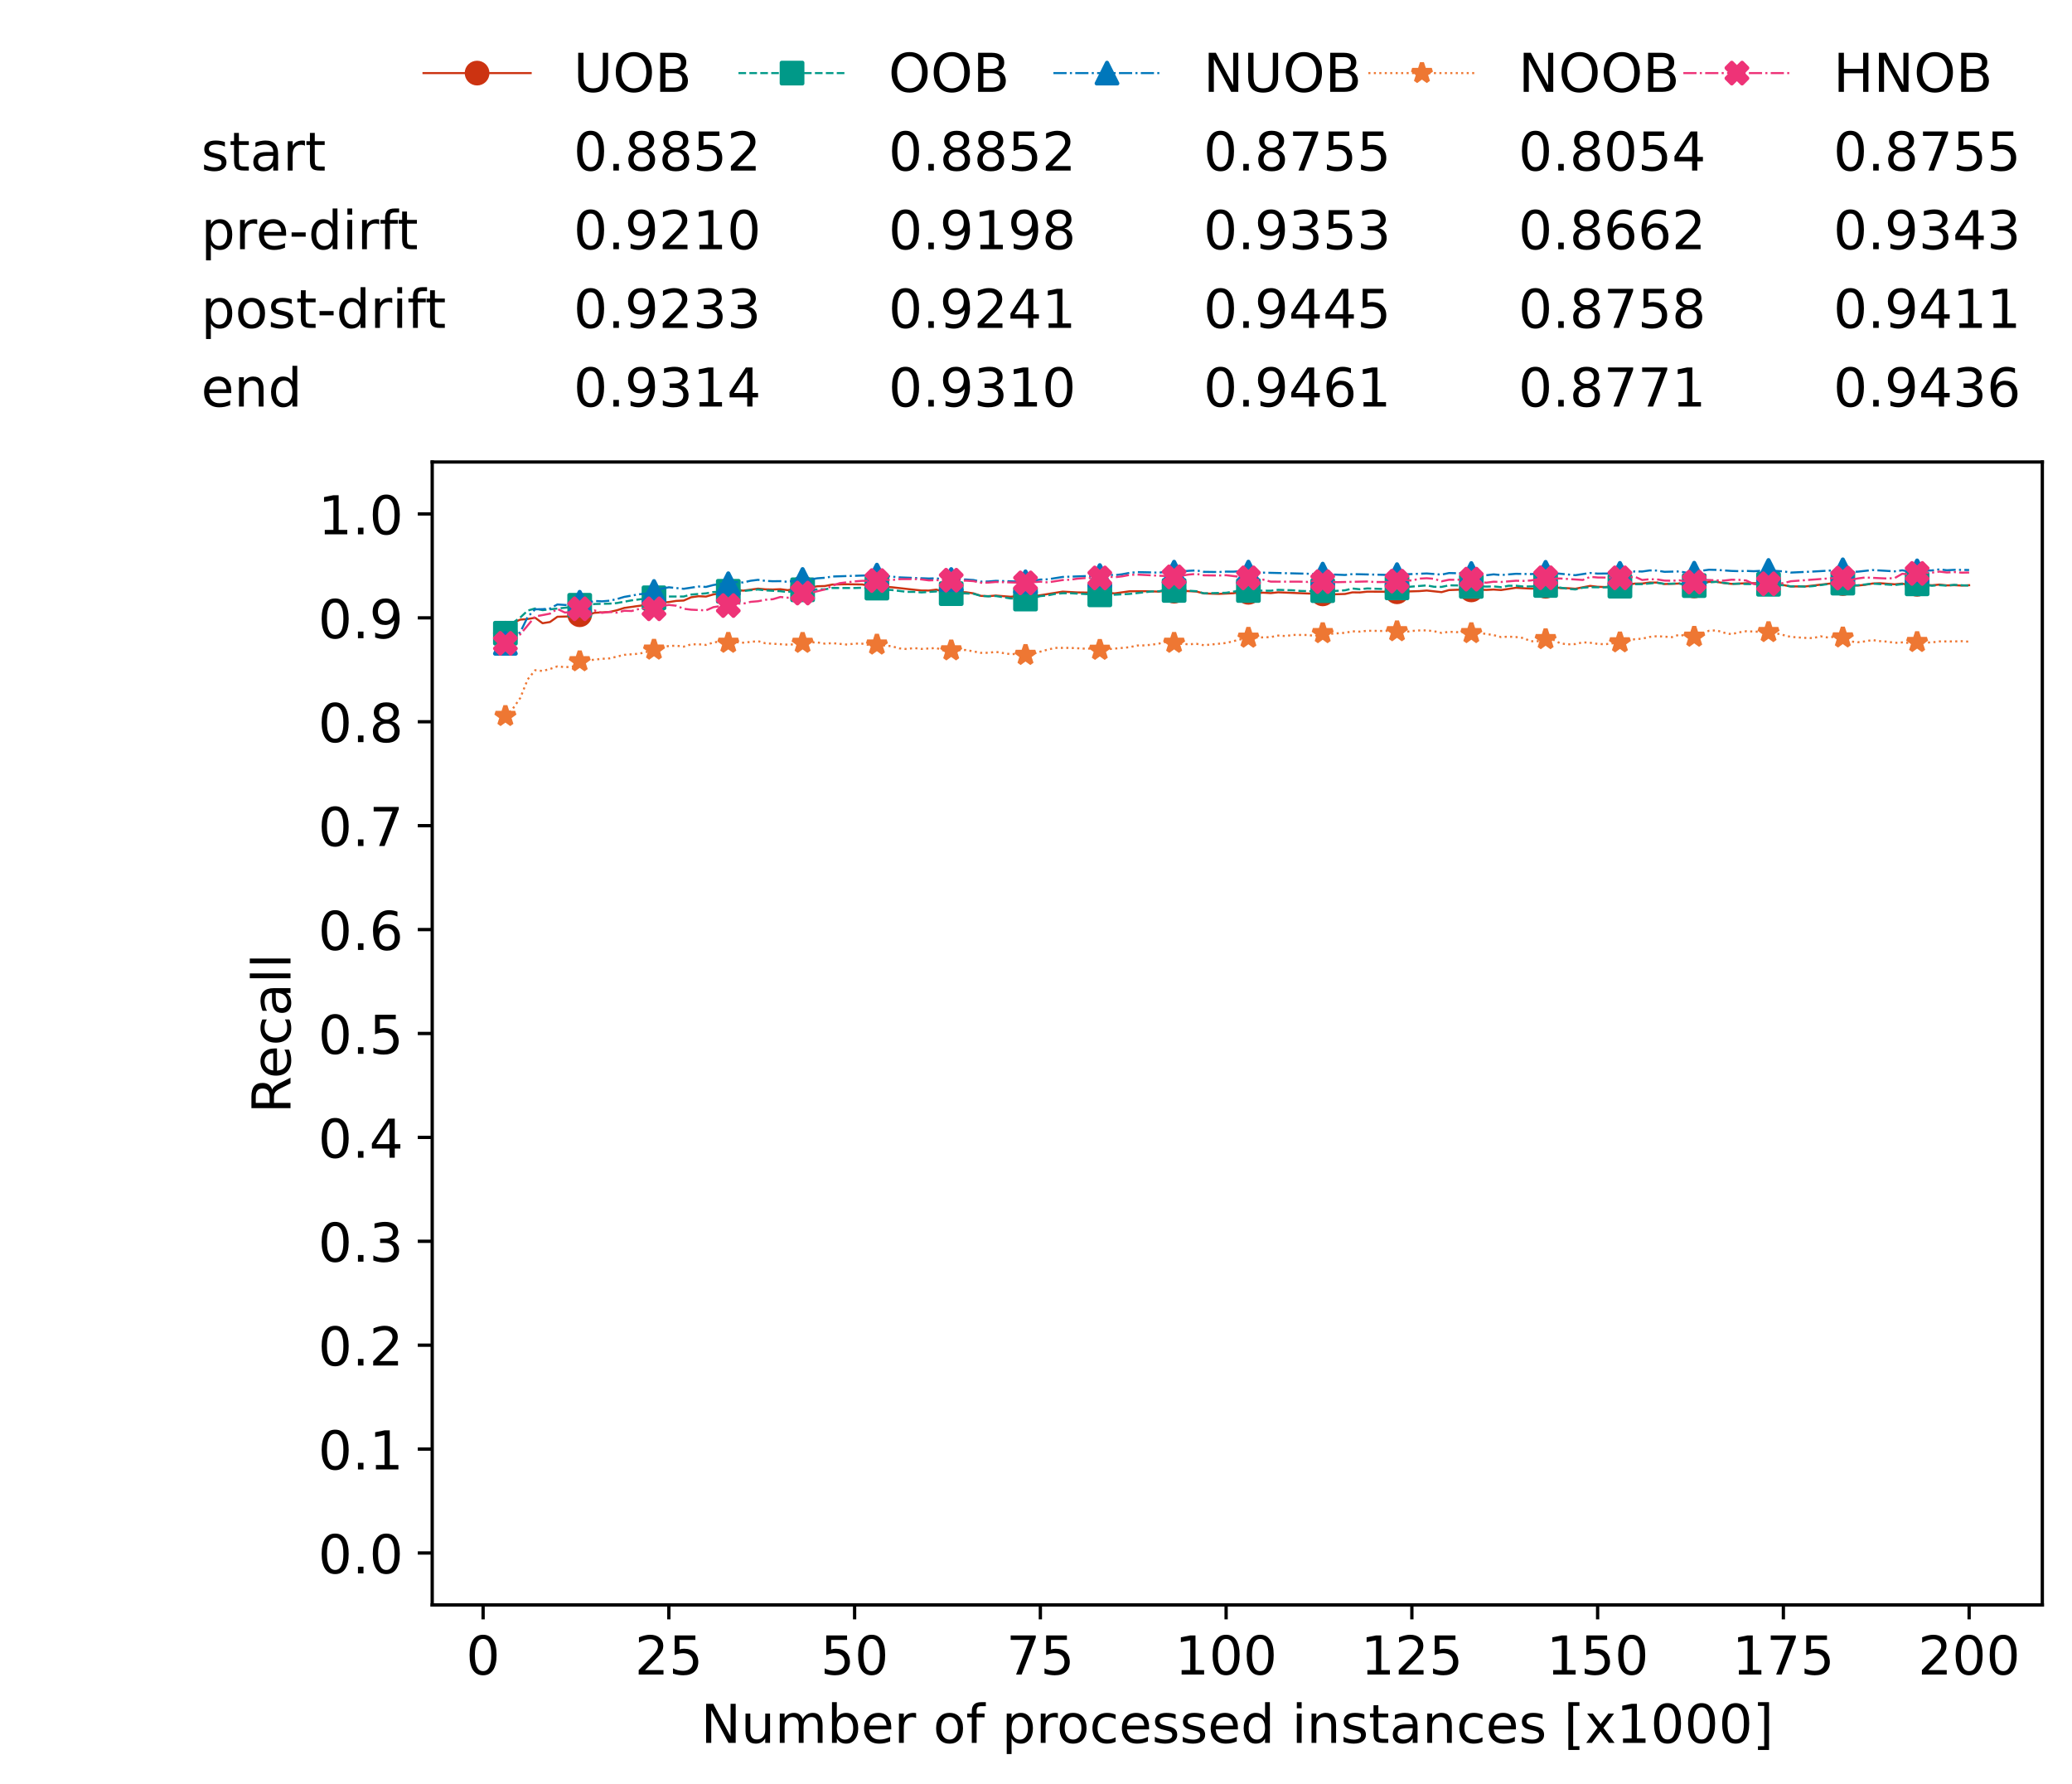 <?xml version="1.0" encoding="utf-8" standalone="no"?>
<!DOCTYPE svg PUBLIC "-//W3C//DTD SVG 1.1//EN"
  "http://www.w3.org/Graphics/SVG/1.1/DTD/svg11.dtd">
<!-- Created with matplotlib (https://matplotlib.org/) -->
<svg height="432.615pt" version="1.1" viewBox="0 0 502.65 432.615" width="502.65pt" xmlns="http://www.w3.org/2000/svg" xmlns:xlink="http://www.w3.org/1999/xlink">
 <defs>
  <style type="text/css">*{stroke-linecap:butt;stroke-linejoin:round;}</style>
 </defs>
 <g id="figure_1">
  <g id="patch_1">
   <path d="M 0 432.615 
L 502.65 432.615 
L 502.65 0 
L 0 0 
z
" style="fill:#ffffff;"/>
  </g>
  <g id="axes_1">
   <g id="patch_2">
    <path d="M 104.85 389.252 
L 495.45 389.252 
L 495.45 112.052 
L 104.85 112.052 
z
" style="fill:#ffffff;"/>
   </g>
   <g id="matplotlib.axis_1">
    <g id="xtick_1">
     <g id="line2d_1">
      <defs>
       <path d="M 0 0 
L 0 3.5 
" id="m5735a58f12" style="stroke:#000000;stroke-width:0.8;"/>
      </defs>
      <g>
       <use style="stroke:#000000;stroke-width:0.8;" x="117.197" xlink:href="#m5735a58f12" y="389.252"/>
      </g>
     </g>
     <g id="text_1">
      <!-- 0 -->
      <g transform="translate(113.061 406.13)scale(0.13 -0.13)">
       <defs>
        <path d="M 31.781 66.406 
Q 24.172 66.406 20.328 58.906 
Q 16.5 51.422 16.5 36.375 
Q 16.5 21.391 20.328 13.891 
Q 24.172 6.391 31.781 6.391 
Q 39.453 6.391 43.281 13.891 
Q 47.125 21.391 47.125 36.375 
Q 47.125 51.422 43.281 58.906 
Q 39.453 66.406 31.781 66.406 
z
M 31.781 74.219 
Q 44.047 74.219 50.516 64.516 
Q 56.984 54.828 56.984 36.375 
Q 56.984 17.969 50.516 8.266 
Q 44.047 -1.422 31.781 -1.422 
Q 19.531 -1.422 13.062 8.266 
Q 6.594 17.969 6.594 36.375 
Q 6.594 54.828 13.062 64.516 
Q 19.531 74.219 31.781 74.219 
z
" id="DejaVuSans-48"/>
       </defs>
       <use xlink:href="#DejaVuSans-48"/>
      </g>
     </g>
    </g>
    <g id="xtick_2">
     <g id="line2d_2">
      <g>
       <use style="stroke:#000000;stroke-width:0.8;" x="162.259" xlink:href="#m5735a58f12" y="389.252"/>
      </g>
     </g>
     <g id="text_2">
      <!-- 25 -->
      <g transform="translate(153.988 406.13)scale(0.13 -0.13)">
       <defs>
        <path d="M 19.188 8.297 
L 53.609 8.297 
L 53.609 0 
L 7.328 0 
L 7.328 8.297 
Q 12.938 14.109 22.625 23.891 
Q 32.328 33.688 34.812 36.531 
Q 39.547 41.844 41.422 45.531 
Q 43.312 49.219 43.312 52.781 
Q 43.312 58.594 39.234 62.25 
Q 35.156 65.922 28.609 65.922 
Q 23.969 65.922 18.812 64.312 
Q 13.672 62.703 7.812 59.422 
L 7.812 69.391 
Q 13.766 71.781 18.938 73 
Q 24.125 74.219 28.422 74.219 
Q 39.75 74.219 46.484 68.547 
Q 53.219 62.891 53.219 53.422 
Q 53.219 48.922 51.531 44.891 
Q 49.859 40.875 45.406 35.406 
Q 44.188 33.984 37.641 27.219 
Q 31.109 20.453 19.188 8.297 
z
" id="DejaVuSans-50"/>
        <path d="M 10.797 72.906 
L 49.516 72.906 
L 49.516 64.594 
L 19.828 64.594 
L 19.828 46.734 
Q 21.969 47.469 24.109 47.828 
Q 26.266 48.188 28.422 48.188 
Q 40.625 48.188 47.75 41.5 
Q 54.891 34.812 54.891 23.391 
Q 54.891 11.625 47.562 5.094 
Q 40.234 -1.422 26.906 -1.422 
Q 22.312 -1.422 17.547 -0.641 
Q 12.797 0.141 7.719 1.703 
L 7.719 11.625 
Q 12.109 9.234 16.797 8.062 
Q 21.484 6.891 26.703 6.891 
Q 35.156 6.891 40.078 11.328 
Q 45.016 15.766 45.016 23.391 
Q 45.016 31 40.078 35.438 
Q 35.156 39.891 26.703 39.891 
Q 22.75 39.891 18.812 39.016 
Q 14.891 38.141 10.797 36.281 
z
" id="DejaVuSans-53"/>
       </defs>
       <use xlink:href="#DejaVuSans-50"/>
       <use x="63.623" xlink:href="#DejaVuSans-53"/>
      </g>
     </g>
    </g>
    <g id="xtick_3">
     <g id="line2d_3">
      <g>
       <use style="stroke:#000000;stroke-width:0.8;" x="207.322" xlink:href="#m5735a58f12" y="389.252"/>
      </g>
     </g>
     <g id="text_3">
      <!-- 50 -->
      <g transform="translate(199.05 406.13)scale(0.13 -0.13)">
       <use xlink:href="#DejaVuSans-53"/>
       <use x="63.623" xlink:href="#DejaVuSans-48"/>
      </g>
     </g>
    </g>
    <g id="xtick_4">
     <g id="line2d_4">
      <g>
       <use style="stroke:#000000;stroke-width:0.8;" x="252.384" xlink:href="#m5735a58f12" y="389.252"/>
      </g>
     </g>
     <g id="text_4">
      <!-- 75 -->
      <g transform="translate(244.113 406.13)scale(0.13 -0.13)">
       <defs>
        <path d="M 8.203 72.906 
L 55.078 72.906 
L 55.078 68.703 
L 28.609 0 
L 18.312 0 
L 43.219 64.594 
L 8.203 64.594 
z
" id="DejaVuSans-55"/>
       </defs>
       <use xlink:href="#DejaVuSans-55"/>
       <use x="63.623" xlink:href="#DejaVuSans-53"/>
      </g>
     </g>
    </g>
    <g id="xtick_5">
     <g id="line2d_5">
      <g>
       <use style="stroke:#000000;stroke-width:0.8;" x="297.446" xlink:href="#m5735a58f12" y="389.252"/>
      </g>
     </g>
     <g id="text_5">
      <!-- 100 -->
      <g transform="translate(285.039 406.13)scale(0.13 -0.13)">
       <defs>
        <path d="M 12.406 8.297 
L 28.516 8.297 
L 28.516 63.922 
L 10.984 60.406 
L 10.984 69.391 
L 28.422 72.906 
L 38.281 72.906 
L 38.281 8.297 
L 54.391 8.297 
L 54.391 0 
L 12.406 0 
z
" id="DejaVuSans-49"/>
       </defs>
       <use xlink:href="#DejaVuSans-49"/>
       <use x="63.623" xlink:href="#DejaVuSans-48"/>
       <use x="127.246" xlink:href="#DejaVuSans-48"/>
      </g>
     </g>
    </g>
    <g id="xtick_6">
     <g id="line2d_6">
      <g>
       <use style="stroke:#000000;stroke-width:0.8;" x="342.509" xlink:href="#m5735a58f12" y="389.252"/>
      </g>
     </g>
     <g id="text_6">
      <!-- 125 -->
      <g transform="translate(330.102 406.13)scale(0.13 -0.13)">
       <use xlink:href="#DejaVuSans-49"/>
       <use x="63.623" xlink:href="#DejaVuSans-50"/>
       <use x="127.246" xlink:href="#DejaVuSans-53"/>
      </g>
     </g>
    </g>
    <g id="xtick_7">
     <g id="line2d_7">
      <g>
       <use style="stroke:#000000;stroke-width:0.8;" x="387.571" xlink:href="#m5735a58f12" y="389.252"/>
      </g>
     </g>
     <g id="text_7">
      <!-- 150 -->
      <g transform="translate(375.164 406.13)scale(0.13 -0.13)">
       <use xlink:href="#DejaVuSans-49"/>
       <use x="63.623" xlink:href="#DejaVuSans-53"/>
       <use x="127.246" xlink:href="#DejaVuSans-48"/>
      </g>
     </g>
    </g>
    <g id="xtick_8">
     <g id="line2d_8">
      <g>
       <use style="stroke:#000000;stroke-width:0.8;" x="432.633" xlink:href="#m5735a58f12" y="389.252"/>
      </g>
     </g>
     <g id="text_8">
      <!-- 175 -->
      <g transform="translate(420.226 406.13)scale(0.13 -0.13)">
       <use xlink:href="#DejaVuSans-49"/>
       <use x="63.623" xlink:href="#DejaVuSans-55"/>
       <use x="127.246" xlink:href="#DejaVuSans-53"/>
      </g>
     </g>
    </g>
    <g id="xtick_9">
     <g id="line2d_9">
      <g>
       <use style="stroke:#000000;stroke-width:0.8;" x="477.695" xlink:href="#m5735a58f12" y="389.252"/>
      </g>
     </g>
     <g id="text_9">
      <!-- 200 -->
      <g transform="translate(465.289 406.13)scale(0.13 -0.13)">
       <use xlink:href="#DejaVuSans-50"/>
       <use x="63.623" xlink:href="#DejaVuSans-48"/>
       <use x="127.246" xlink:href="#DejaVuSans-48"/>
      </g>
     </g>
    </g>
    <g id="text_10">
     <!-- Number of processed instances [x1000] -->
     <g transform="translate(170.025 422.711)scale(0.13 -0.13)">
      <defs>
       <path d="M 9.812 72.906 
L 23.094 72.906 
L 55.422 11.922 
L 55.422 72.906 
L 64.984 72.906 
L 64.984 0 
L 51.703 0 
L 19.391 60.984 
L 19.391 0 
L 9.812 0 
z
" id="DejaVuSans-78"/>
       <path d="M 8.5 21.578 
L 8.5 54.688 
L 17.484 54.688 
L 17.484 21.922 
Q 17.484 14.156 20.5 10.266 
Q 23.531 6.391 29.594 6.391 
Q 36.859 6.391 41.078 11.031 
Q 45.312 15.672 45.312 23.688 
L 45.312 54.688 
L 54.297 54.688 
L 54.297 0 
L 45.312 0 
L 45.312 8.406 
Q 42.047 3.422 37.719 1 
Q 33.406 -1.422 27.688 -1.422 
Q 18.266 -1.422 13.375 4.438 
Q 8.5 10.297 8.5 21.578 
z
M 31.109 56 
z
" id="DejaVuSans-117"/>
       <path d="M 52 44.188 
Q 55.375 50.25 60.062 53.125 
Q 64.75 56 71.094 56 
Q 79.641 56 84.281 50.016 
Q 88.922 44.047 88.922 33.016 
L 88.922 0 
L 79.891 0 
L 79.891 32.719 
Q 79.891 40.578 77.094 44.375 
Q 74.312 48.188 68.609 48.188 
Q 61.625 48.188 57.562 43.547 
Q 53.516 38.922 53.516 30.906 
L 53.516 0 
L 44.484 0 
L 44.484 32.719 
Q 44.484 40.625 41.703 44.406 
Q 38.922 48.188 33.109 48.188 
Q 26.219 48.188 22.156 43.531 
Q 18.109 38.875 18.109 30.906 
L 18.109 0 
L 9.078 0 
L 9.078 54.688 
L 18.109 54.688 
L 18.109 46.188 
Q 21.188 51.219 25.484 53.609 
Q 29.781 56 35.688 56 
Q 41.656 56 45.828 52.969 
Q 50 49.953 52 44.188 
z
" id="DejaVuSans-109"/>
       <path d="M 48.688 27.297 
Q 48.688 37.203 44.609 42.844 
Q 40.531 48.484 33.406 48.484 
Q 26.266 48.484 22.188 42.844 
Q 18.109 37.203 18.109 27.297 
Q 18.109 17.391 22.188 11.75 
Q 26.266 6.109 33.406 6.109 
Q 40.531 6.109 44.609 11.75 
Q 48.688 17.391 48.688 27.297 
z
M 18.109 46.391 
Q 20.953 51.266 25.266 53.625 
Q 29.594 56 35.594 56 
Q 45.562 56 51.781 48.094 
Q 58.016 40.188 58.016 27.297 
Q 58.016 14.406 51.781 6.484 
Q 45.562 -1.422 35.594 -1.422 
Q 29.594 -1.422 25.266 0.953 
Q 20.953 3.328 18.109 8.203 
L 18.109 0 
L 9.078 0 
L 9.078 75.984 
L 18.109 75.984 
z
" id="DejaVuSans-98"/>
       <path d="M 56.203 29.594 
L 56.203 25.203 
L 14.891 25.203 
Q 15.484 15.922 20.484 11.062 
Q 25.484 6.203 34.422 6.203 
Q 39.594 6.203 44.453 7.469 
Q 49.312 8.734 54.109 11.281 
L 54.109 2.781 
Q 49.266 0.734 44.188 -0.344 
Q 39.109 -1.422 33.891 -1.422 
Q 20.797 -1.422 13.156 6.188 
Q 5.516 13.812 5.516 26.812 
Q 5.516 40.234 12.766 48.109 
Q 20.016 56 32.328 56 
Q 43.359 56 49.781 48.891 
Q 56.203 41.797 56.203 29.594 
z
M 47.219 32.234 
Q 47.125 39.594 43.094 43.984 
Q 39.062 48.391 32.422 48.391 
Q 24.906 48.391 20.391 44.141 
Q 15.875 39.891 15.188 32.172 
z
" id="DejaVuSans-101"/>
       <path d="M 41.109 46.297 
Q 39.594 47.172 37.812 47.578 
Q 36.031 48 33.891 48 
Q 26.266 48 22.188 43.047 
Q 18.109 38.094 18.109 28.812 
L 18.109 0 
L 9.078 0 
L 9.078 54.688 
L 18.109 54.688 
L 18.109 46.188 
Q 20.953 51.172 25.484 53.578 
Q 30.031 56 36.531 56 
Q 37.453 56 38.578 55.875 
Q 39.703 55.766 41.062 55.516 
z
" id="DejaVuSans-114"/>
       <path id="DejaVuSans-32"/>
       <path d="M 30.609 48.391 
Q 23.391 48.391 19.188 42.75 
Q 14.984 37.109 14.984 27.297 
Q 14.984 17.484 19.156 11.844 
Q 23.344 6.203 30.609 6.203 
Q 37.797 6.203 41.984 11.859 
Q 46.188 17.531 46.188 27.297 
Q 46.188 37.016 41.984 42.703 
Q 37.797 48.391 30.609 48.391 
z
M 30.609 56 
Q 42.328 56 49.016 48.375 
Q 55.719 40.766 55.719 27.297 
Q 55.719 13.875 49.016 6.219 
Q 42.328 -1.422 30.609 -1.422 
Q 18.844 -1.422 12.172 6.219 
Q 5.516 13.875 5.516 27.297 
Q 5.516 40.766 12.172 48.375 
Q 18.844 56 30.609 56 
z
" id="DejaVuSans-111"/>
       <path d="M 37.109 75.984 
L 37.109 68.5 
L 28.516 68.5 
Q 23.688 68.5 21.797 66.547 
Q 19.922 64.594 19.922 59.516 
L 19.922 54.688 
L 34.719 54.688 
L 34.719 47.703 
L 19.922 47.703 
L 19.922 0 
L 10.891 0 
L 10.891 47.703 
L 2.297 47.703 
L 2.297 54.688 
L 10.891 54.688 
L 10.891 58.5 
Q 10.891 67.625 15.141 71.797 
Q 19.391 75.984 28.609 75.984 
z
" id="DejaVuSans-102"/>
       <path d="M 18.109 8.203 
L 18.109 -20.797 
L 9.078 -20.797 
L 9.078 54.688 
L 18.109 54.688 
L 18.109 46.391 
Q 20.953 51.266 25.266 53.625 
Q 29.594 56 35.594 56 
Q 45.562 56 51.781 48.094 
Q 58.016 40.188 58.016 27.297 
Q 58.016 14.406 51.781 6.484 
Q 45.562 -1.422 35.594 -1.422 
Q 29.594 -1.422 25.266 0.953 
Q 20.953 3.328 18.109 8.203 
z
M 48.688 27.297 
Q 48.688 37.203 44.609 42.844 
Q 40.531 48.484 33.406 48.484 
Q 26.266 48.484 22.188 42.844 
Q 18.109 37.203 18.109 27.297 
Q 18.109 17.391 22.188 11.75 
Q 26.266 6.109 33.406 6.109 
Q 40.531 6.109 44.609 11.75 
Q 48.688 17.391 48.688 27.297 
z
" id="DejaVuSans-112"/>
       <path d="M 48.781 52.594 
L 48.781 44.188 
Q 44.969 46.297 41.141 47.344 
Q 37.312 48.391 33.406 48.391 
Q 24.656 48.391 19.812 42.844 
Q 14.984 37.312 14.984 27.297 
Q 14.984 17.281 19.812 11.734 
Q 24.656 6.203 33.406 6.203 
Q 37.312 6.203 41.141 7.25 
Q 44.969 8.297 48.781 10.406 
L 48.781 2.094 
Q 45.016 0.344 40.984 -0.531 
Q 36.969 -1.422 32.422 -1.422 
Q 20.062 -1.422 12.781 6.344 
Q 5.516 14.109 5.516 27.297 
Q 5.516 40.672 12.859 48.328 
Q 20.219 56 33.016 56 
Q 37.156 56 41.109 55.141 
Q 45.062 54.297 48.781 52.594 
z
" id="DejaVuSans-99"/>
       <path d="M 44.281 53.078 
L 44.281 44.578 
Q 40.484 46.531 36.375 47.5 
Q 32.281 48.484 27.875 48.484 
Q 21.188 48.484 17.844 46.438 
Q 14.5 44.391 14.5 40.281 
Q 14.5 37.156 16.891 35.375 
Q 19.281 33.594 26.516 31.984 
L 29.594 31.297 
Q 39.156 29.25 43.188 25.516 
Q 47.219 21.781 47.219 15.094 
Q 47.219 7.469 41.188 3.016 
Q 35.156 -1.422 24.609 -1.422 
Q 20.219 -1.422 15.453 -0.562 
Q 10.688 0.297 5.422 2 
L 5.422 11.281 
Q 10.406 8.688 15.234 7.391 
Q 20.062 6.109 24.812 6.109 
Q 31.156 6.109 34.562 8.281 
Q 37.984 10.453 37.984 14.406 
Q 37.984 18.062 35.516 20.016 
Q 33.062 21.969 24.703 23.781 
L 21.578 24.516 
Q 13.234 26.266 9.516 29.906 
Q 5.812 33.547 5.812 39.891 
Q 5.812 47.609 11.281 51.797 
Q 16.75 56 26.812 56 
Q 31.781 56 36.172 55.266 
Q 40.578 54.547 44.281 53.078 
z
" id="DejaVuSans-115"/>
       <path d="M 45.406 46.391 
L 45.406 75.984 
L 54.391 75.984 
L 54.391 0 
L 45.406 0 
L 45.406 8.203 
Q 42.578 3.328 38.25 0.953 
Q 33.938 -1.422 27.875 -1.422 
Q 17.969 -1.422 11.734 6.484 
Q 5.516 14.406 5.516 27.297 
Q 5.516 40.188 11.734 48.094 
Q 17.969 56 27.875 56 
Q 33.938 56 38.25 53.625 
Q 42.578 51.266 45.406 46.391 
z
M 14.797 27.297 
Q 14.797 17.391 18.875 11.75 
Q 22.953 6.109 30.078 6.109 
Q 37.203 6.109 41.297 11.75 
Q 45.406 17.391 45.406 27.297 
Q 45.406 37.203 41.297 42.844 
Q 37.203 48.484 30.078 48.484 
Q 22.953 48.484 18.875 42.844 
Q 14.797 37.203 14.797 27.297 
z
" id="DejaVuSans-100"/>
       <path d="M 9.422 54.688 
L 18.406 54.688 
L 18.406 0 
L 9.422 0 
z
M 9.422 75.984 
L 18.406 75.984 
L 18.406 64.594 
L 9.422 64.594 
z
" id="DejaVuSans-105"/>
       <path d="M 54.891 33.016 
L 54.891 0 
L 45.906 0 
L 45.906 32.719 
Q 45.906 40.484 42.875 44.328 
Q 39.844 48.188 33.797 48.188 
Q 26.516 48.188 22.312 43.547 
Q 18.109 38.922 18.109 30.906 
L 18.109 0 
L 9.078 0 
L 9.078 54.688 
L 18.109 54.688 
L 18.109 46.188 
Q 21.344 51.125 25.703 53.562 
Q 30.078 56 35.797 56 
Q 45.219 56 50.047 50.172 
Q 54.891 44.344 54.891 33.016 
z
" id="DejaVuSans-110"/>
       <path d="M 18.312 70.219 
L 18.312 54.688 
L 36.812 54.688 
L 36.812 47.703 
L 18.312 47.703 
L 18.312 18.016 
Q 18.312 11.328 20.141 9.422 
Q 21.969 7.516 27.594 7.516 
L 36.812 7.516 
L 36.812 0 
L 27.594 0 
Q 17.188 0 13.234 3.875 
Q 9.281 7.766 9.281 18.016 
L 9.281 47.703 
L 2.688 47.703 
L 2.688 54.688 
L 9.281 54.688 
L 9.281 70.219 
z
" id="DejaVuSans-116"/>
       <path d="M 34.281 27.484 
Q 23.391 27.484 19.188 25 
Q 14.984 22.516 14.984 16.5 
Q 14.984 11.719 18.141 8.906 
Q 21.297 6.109 26.703 6.109 
Q 34.188 6.109 38.703 11.406 
Q 43.219 16.703 43.219 25.484 
L 43.219 27.484 
z
M 52.203 31.203 
L 52.203 0 
L 43.219 0 
L 43.219 8.297 
Q 40.141 3.328 35.547 0.953 
Q 30.953 -1.422 24.312 -1.422 
Q 15.922 -1.422 10.953 3.297 
Q 6 8.016 6 15.922 
Q 6 25.141 12.172 29.828 
Q 18.359 34.516 30.609 34.516 
L 43.219 34.516 
L 43.219 35.406 
Q 43.219 41.609 39.141 45 
Q 35.062 48.391 27.688 48.391 
Q 23 48.391 18.547 47.266 
Q 14.109 46.141 10.016 43.891 
L 10.016 52.203 
Q 14.938 54.109 19.578 55.047 
Q 24.219 56 28.609 56 
Q 40.484 56 46.344 49.844 
Q 52.203 43.703 52.203 31.203 
z
" id="DejaVuSans-97"/>
       <path d="M 8.594 75.984 
L 29.297 75.984 
L 29.297 69 
L 17.578 69 
L 17.578 -6.203 
L 29.297 -6.203 
L 29.297 -13.188 
L 8.594 -13.188 
z
" id="DejaVuSans-91"/>
       <path d="M 54.891 54.688 
L 35.109 28.078 
L 55.906 0 
L 45.312 0 
L 29.391 21.484 
L 13.484 0 
L 2.875 0 
L 24.125 28.609 
L 4.688 54.688 
L 15.281 54.688 
L 29.781 35.203 
L 44.281 54.688 
z
" id="DejaVuSans-120"/>
       <path d="M 30.422 75.984 
L 30.422 -13.188 
L 9.719 -13.188 
L 9.719 -6.203 
L 21.391 -6.203 
L 21.391 69 
L 9.719 69 
L 9.719 75.984 
z
" id="DejaVuSans-93"/>
      </defs>
      <use xlink:href="#DejaVuSans-78"/>
      <use x="74.805" xlink:href="#DejaVuSans-117"/>
      <use x="138.184" xlink:href="#DejaVuSans-109"/>
      <use x="235.596" xlink:href="#DejaVuSans-98"/>
      <use x="299.072" xlink:href="#DejaVuSans-101"/>
      <use x="360.596" xlink:href="#DejaVuSans-114"/>
      <use x="401.709" xlink:href="#DejaVuSans-32"/>
      <use x="433.496" xlink:href="#DejaVuSans-111"/>
      <use x="494.678" xlink:href="#DejaVuSans-102"/>
      <use x="529.883" xlink:href="#DejaVuSans-32"/>
      <use x="561.67" xlink:href="#DejaVuSans-112"/>
      <use x="625.146" xlink:href="#DejaVuSans-114"/>
      <use x="664.01" xlink:href="#DejaVuSans-111"/>
      <use x="725.191" xlink:href="#DejaVuSans-99"/>
      <use x="780.172" xlink:href="#DejaVuSans-101"/>
      <use x="841.695" xlink:href="#DejaVuSans-115"/>
      <use x="893.795" xlink:href="#DejaVuSans-115"/>
      <use x="945.895" xlink:href="#DejaVuSans-101"/>
      <use x="1007.418" xlink:href="#DejaVuSans-100"/>
      <use x="1070.895" xlink:href="#DejaVuSans-32"/>
      <use x="1102.682" xlink:href="#DejaVuSans-105"/>
      <use x="1130.465" xlink:href="#DejaVuSans-110"/>
      <use x="1193.844" xlink:href="#DejaVuSans-115"/>
      <use x="1245.943" xlink:href="#DejaVuSans-116"/>
      <use x="1285.152" xlink:href="#DejaVuSans-97"/>
      <use x="1346.432" xlink:href="#DejaVuSans-110"/>
      <use x="1409.811" xlink:href="#DejaVuSans-99"/>
      <use x="1464.791" xlink:href="#DejaVuSans-101"/>
      <use x="1526.314" xlink:href="#DejaVuSans-115"/>
      <use x="1578.414" xlink:href="#DejaVuSans-32"/>
      <use x="1610.201" xlink:href="#DejaVuSans-91"/>
      <use x="1649.215" xlink:href="#DejaVuSans-120"/>
      <use x="1708.395" xlink:href="#DejaVuSans-49"/>
      <use x="1772.018" xlink:href="#DejaVuSans-48"/>
      <use x="1835.641" xlink:href="#DejaVuSans-48"/>
      <use x="1899.264" xlink:href="#DejaVuSans-48"/>
      <use x="1962.887" xlink:href="#DejaVuSans-93"/>
     </g>
    </g>
   </g>
   <g id="matplotlib.axis_2">
    <g id="ytick_1">
     <g id="line2d_10">
      <defs>
       <path d="M 0 0 
L -3.5 0 
" id="ma59e71b044" style="stroke:#000000;stroke-width:0.8;"/>
      </defs>
      <g>
       <use style="stroke:#000000;stroke-width:0.8;" x="104.85" xlink:href="#ma59e71b044" y="376.652"/>
      </g>
     </g>
     <g id="text_11">
      <!-- 0.0 -->
      <g transform="translate(77.176 381.591)scale(0.13 -0.13)">
       <defs>
        <path d="M 10.688 12.406 
L 21 12.406 
L 21 0 
L 10.688 0 
z
" id="DejaVuSans-46"/>
       </defs>
       <use xlink:href="#DejaVuSans-48"/>
       <use x="63.623" xlink:href="#DejaVuSans-46"/>
       <use x="95.41" xlink:href="#DejaVuSans-48"/>
      </g>
     </g>
    </g>
    <g id="ytick_2">
     <g id="line2d_11">
      <g>
       <use style="stroke:#000000;stroke-width:0.8;" x="104.85" xlink:href="#ma59e71b044" y="351.452"/>
      </g>
     </g>
     <g id="text_12">
      <!-- 0.1 -->
      <g transform="translate(77.176 356.391)scale(0.13 -0.13)">
       <use xlink:href="#DejaVuSans-48"/>
       <use x="63.623" xlink:href="#DejaVuSans-46"/>
       <use x="95.41" xlink:href="#DejaVuSans-49"/>
      </g>
     </g>
    </g>
    <g id="ytick_3">
     <g id="line2d_12">
      <g>
       <use style="stroke:#000000;stroke-width:0.8;" x="104.85" xlink:href="#ma59e71b044" y="326.252"/>
      </g>
     </g>
     <g id="text_13">
      <!-- 0.2 -->
      <g transform="translate(77.176 331.191)scale(0.13 -0.13)">
       <use xlink:href="#DejaVuSans-48"/>
       <use x="63.623" xlink:href="#DejaVuSans-46"/>
       <use x="95.41" xlink:href="#DejaVuSans-50"/>
      </g>
     </g>
    </g>
    <g id="ytick_4">
     <g id="line2d_13">
      <g>
       <use style="stroke:#000000;stroke-width:0.8;" x="104.85" xlink:href="#ma59e71b044" y="301.052"/>
      </g>
     </g>
     <g id="text_14">
      <!-- 0.3 -->
      <g transform="translate(77.176 305.991)scale(0.13 -0.13)">
       <defs>
        <path d="M 40.578 39.312 
Q 47.656 37.797 51.625 33 
Q 55.609 28.219 55.609 21.188 
Q 55.609 10.406 48.188 4.484 
Q 40.766 -1.422 27.094 -1.422 
Q 22.516 -1.422 17.656 -0.516 
Q 12.797 0.391 7.625 2.203 
L 7.625 11.719 
Q 11.719 9.328 16.594 8.109 
Q 21.484 6.891 26.812 6.891 
Q 36.078 6.891 40.938 10.547 
Q 45.797 14.203 45.797 21.188 
Q 45.797 27.641 41.281 31.266 
Q 36.766 34.906 28.719 34.906 
L 20.219 34.906 
L 20.219 43.016 
L 29.109 43.016 
Q 36.375 43.016 40.234 45.922 
Q 44.094 48.828 44.094 54.297 
Q 44.094 59.906 40.109 62.906 
Q 36.141 65.922 28.719 65.922 
Q 24.656 65.922 20.016 65.031 
Q 15.375 64.156 9.812 62.312 
L 9.812 71.094 
Q 15.438 72.656 20.344 73.438 
Q 25.25 74.219 29.594 74.219 
Q 40.828 74.219 47.359 69.109 
Q 53.906 64.016 53.906 55.328 
Q 53.906 49.266 50.438 45.094 
Q 46.969 40.922 40.578 39.312 
z
" id="DejaVuSans-51"/>
       </defs>
       <use xlink:href="#DejaVuSans-48"/>
       <use x="63.623" xlink:href="#DejaVuSans-46"/>
       <use x="95.41" xlink:href="#DejaVuSans-51"/>
      </g>
     </g>
    </g>
    <g id="ytick_5">
     <g id="line2d_14">
      <g>
       <use style="stroke:#000000;stroke-width:0.8;" x="104.85" xlink:href="#ma59e71b044" y="275.852"/>
      </g>
     </g>
     <g id="text_15">
      <!-- 0.4 -->
      <g transform="translate(77.176 280.791)scale(0.13 -0.13)">
       <defs>
        <path d="M 37.797 64.312 
L 12.891 25.391 
L 37.797 25.391 
z
M 35.203 72.906 
L 47.609 72.906 
L 47.609 25.391 
L 58.016 25.391 
L 58.016 17.188 
L 47.609 17.188 
L 47.609 0 
L 37.797 0 
L 37.797 17.188 
L 4.891 17.188 
L 4.891 26.703 
z
" id="DejaVuSans-52"/>
       </defs>
       <use xlink:href="#DejaVuSans-48"/>
       <use x="63.623" xlink:href="#DejaVuSans-46"/>
       <use x="95.41" xlink:href="#DejaVuSans-52"/>
      </g>
     </g>
    </g>
    <g id="ytick_6">
     <g id="line2d_15">
      <g>
       <use style="stroke:#000000;stroke-width:0.8;" x="104.85" xlink:href="#ma59e71b044" y="250.652"/>
      </g>
     </g>
     <g id="text_16">
      <!-- 0.5 -->
      <g transform="translate(77.176 255.591)scale(0.13 -0.13)">
       <use xlink:href="#DejaVuSans-48"/>
       <use x="63.623" xlink:href="#DejaVuSans-46"/>
       <use x="95.41" xlink:href="#DejaVuSans-53"/>
      </g>
     </g>
    </g>
    <g id="ytick_7">
     <g id="line2d_16">
      <g>
       <use style="stroke:#000000;stroke-width:0.8;" x="104.85" xlink:href="#ma59e71b044" y="225.452"/>
      </g>
     </g>
     <g id="text_17">
      <!-- 0.6 -->
      <g transform="translate(77.176 230.391)scale(0.13 -0.13)">
       <defs>
        <path d="M 33.016 40.375 
Q 26.375 40.375 22.484 35.828 
Q 18.609 31.297 18.609 23.391 
Q 18.609 15.531 22.484 10.953 
Q 26.375 6.391 33.016 6.391 
Q 39.656 6.391 43.531 10.953 
Q 47.406 15.531 47.406 23.391 
Q 47.406 31.297 43.531 35.828 
Q 39.656 40.375 33.016 40.375 
z
M 52.594 71.297 
L 52.594 62.312 
Q 48.875 64.062 45.094 64.984 
Q 41.312 65.922 37.594 65.922 
Q 27.828 65.922 22.672 59.328 
Q 17.531 52.734 16.797 39.406 
Q 19.672 43.656 24.016 45.922 
Q 28.375 48.188 33.594 48.188 
Q 44.578 48.188 50.953 41.516 
Q 57.328 34.859 57.328 23.391 
Q 57.328 12.156 50.688 5.359 
Q 44.047 -1.422 33.016 -1.422 
Q 20.359 -1.422 13.672 8.266 
Q 6.984 17.969 6.984 36.375 
Q 6.984 53.656 15.188 63.938 
Q 23.391 74.219 37.203 74.219 
Q 40.922 74.219 44.703 73.484 
Q 48.484 72.75 52.594 71.297 
z
" id="DejaVuSans-54"/>
       </defs>
       <use xlink:href="#DejaVuSans-48"/>
       <use x="63.623" xlink:href="#DejaVuSans-46"/>
       <use x="95.41" xlink:href="#DejaVuSans-54"/>
      </g>
     </g>
    </g>
    <g id="ytick_8">
     <g id="line2d_17">
      <g>
       <use style="stroke:#000000;stroke-width:0.8;" x="104.85" xlink:href="#ma59e71b044" y="200.252"/>
      </g>
     </g>
     <g id="text_18">
      <!-- 0.7 -->
      <g transform="translate(77.176 205.191)scale(0.13 -0.13)">
       <use xlink:href="#DejaVuSans-48"/>
       <use x="63.623" xlink:href="#DejaVuSans-46"/>
       <use x="95.41" xlink:href="#DejaVuSans-55"/>
      </g>
     </g>
    </g>
    <g id="ytick_9">
     <g id="line2d_18">
      <g>
       <use style="stroke:#000000;stroke-width:0.8;" x="104.85" xlink:href="#ma59e71b044" y="175.052"/>
      </g>
     </g>
     <g id="text_19">
      <!-- 0.8 -->
      <g transform="translate(77.176 179.991)scale(0.13 -0.13)">
       <defs>
        <path d="M 31.781 34.625 
Q 24.75 34.625 20.719 30.859 
Q 16.703 27.094 16.703 20.516 
Q 16.703 13.922 20.719 10.156 
Q 24.75 6.391 31.781 6.391 
Q 38.812 6.391 42.859 10.172 
Q 46.922 13.969 46.922 20.516 
Q 46.922 27.094 42.891 30.859 
Q 38.875 34.625 31.781 34.625 
z
M 21.922 38.812 
Q 15.578 40.375 12.031 44.719 
Q 8.5 49.078 8.5 55.328 
Q 8.5 64.062 14.719 69.141 
Q 20.953 74.219 31.781 74.219 
Q 42.672 74.219 48.875 69.141 
Q 55.078 64.062 55.078 55.328 
Q 55.078 49.078 51.531 44.719 
Q 48 40.375 41.703 38.812 
Q 48.828 37.156 52.797 32.312 
Q 56.781 27.484 56.781 20.516 
Q 56.781 9.906 50.312 4.234 
Q 43.844 -1.422 31.781 -1.422 
Q 19.734 -1.422 13.25 4.234 
Q 6.781 9.906 6.781 20.516 
Q 6.781 27.484 10.781 32.312 
Q 14.797 37.156 21.922 38.812 
z
M 18.312 54.391 
Q 18.312 48.734 21.844 45.562 
Q 25.391 42.391 31.781 42.391 
Q 38.141 42.391 41.719 45.562 
Q 45.312 48.734 45.312 54.391 
Q 45.312 60.062 41.719 63.234 
Q 38.141 66.406 31.781 66.406 
Q 25.391 66.406 21.844 63.234 
Q 18.312 60.062 18.312 54.391 
z
" id="DejaVuSans-56"/>
       </defs>
       <use xlink:href="#DejaVuSans-48"/>
       <use x="63.623" xlink:href="#DejaVuSans-46"/>
       <use x="95.41" xlink:href="#DejaVuSans-56"/>
      </g>
     </g>
    </g>
    <g id="ytick_10">
     <g id="line2d_19">
      <g>
       <use style="stroke:#000000;stroke-width:0.8;" x="104.85" xlink:href="#ma59e71b044" y="149.852"/>
      </g>
     </g>
     <g id="text_20">
      <!-- 0.9 -->
      <g transform="translate(77.176 154.791)scale(0.13 -0.13)">
       <defs>
        <path d="M 10.984 1.516 
L 10.984 10.5 
Q 14.703 8.734 18.5 7.812 
Q 22.312 6.891 25.984 6.891 
Q 35.75 6.891 40.891 13.453 
Q 46.047 20.016 46.781 33.406 
Q 43.953 29.203 39.594 26.953 
Q 35.25 24.703 29.984 24.703 
Q 19.047 24.703 12.672 31.312 
Q 6.297 37.938 6.297 49.422 
Q 6.297 60.641 12.938 67.422 
Q 19.578 74.219 30.609 74.219 
Q 43.266 74.219 49.922 64.516 
Q 56.594 54.828 56.594 36.375 
Q 56.594 19.141 48.406 8.859 
Q 40.234 -1.422 26.422 -1.422 
Q 22.703 -1.422 18.891 -0.688 
Q 15.094 0.047 10.984 1.516 
z
M 30.609 32.422 
Q 37.25 32.422 41.125 36.953 
Q 45.016 41.5 45.016 49.422 
Q 45.016 57.281 41.125 61.844 
Q 37.25 66.406 30.609 66.406 
Q 23.969 66.406 20.094 61.844 
Q 16.219 57.281 16.219 49.422 
Q 16.219 41.5 20.094 36.953 
Q 23.969 32.422 30.609 32.422 
z
" id="DejaVuSans-57"/>
       </defs>
       <use xlink:href="#DejaVuSans-48"/>
       <use x="63.623" xlink:href="#DejaVuSans-46"/>
       <use x="95.41" xlink:href="#DejaVuSans-57"/>
      </g>
     </g>
    </g>
    <g id="ytick_11">
     <g id="line2d_20">
      <g>
       <use style="stroke:#000000;stroke-width:0.8;" x="104.85" xlink:href="#ma59e71b044" y="124.652"/>
      </g>
     </g>
     <g id="text_21">
      <!-- 1.0 -->
      <g transform="translate(77.176 129.591)scale(0.13 -0.13)">
       <use xlink:href="#DejaVuSans-49"/>
       <use x="63.623" xlink:href="#DejaVuSans-46"/>
       <use x="95.41" xlink:href="#DejaVuSans-48"/>
      </g>
     </g>
    </g>
    <g id="text_22">
     <!-- Recall -->
     <g transform="translate(70.472 270.044)rotate(-90)scale(0.13 -0.13)">
      <defs>
       <path d="M 44.391 34.188 
Q 47.562 33.109 50.562 29.594 
Q 53.562 26.078 56.594 19.922 
L 66.609 0 
L 56 0 
L 46.688 18.703 
Q 43.062 26.031 39.672 28.422 
Q 36.281 30.812 30.422 30.812 
L 19.672 30.812 
L 19.672 0 
L 9.812 0 
L 9.812 72.906 
L 32.078 72.906 
Q 44.578 72.906 50.734 67.672 
Q 56.891 62.453 56.891 51.906 
Q 56.891 45.016 53.688 40.469 
Q 50.484 35.938 44.391 34.188 
z
M 19.672 64.797 
L 19.672 38.922 
L 32.078 38.922 
Q 39.203 38.922 42.844 42.219 
Q 46.484 45.516 46.484 51.906 
Q 46.484 58.297 42.844 61.547 
Q 39.203 64.797 32.078 64.797 
z
" id="DejaVuSans-82"/>
       <path d="M 9.422 75.984 
L 18.406 75.984 
L 18.406 0 
L 9.422 0 
z
" id="DejaVuSans-108"/>
      </defs>
      <use xlink:href="#DejaVuSans-82"/>
      <use x="64.982" xlink:href="#DejaVuSans-101"/>
      <use x="126.506" xlink:href="#DejaVuSans-99"/>
      <use x="181.486" xlink:href="#DejaVuSans-97"/>
      <use x="242.766" xlink:href="#DejaVuSans-108"/>
      <use x="270.549" xlink:href="#DejaVuSans-108"/>
     </g>
    </g>
   </g>
   <g id="line2d_21"/>
   <g id="line2d_22"/>
   <g id="line2d_23"/>
   <g id="line2d_24"/>
   <g id="line2d_25"/>
   <g id="line2d_26">
    <path clip-path="url(#p4e016d69c1)" d="M 122.605 153.578 
L 124.407 151.059 
L 126.21 150.281 
L 128.012 150.135 
L 129.815 149.824 
L 131.617 151.153 
L 133.419 150.862 
L 135.222 149.585 
L 138.827 149.487 
L 140.629 149.1 
L 142.432 149.187 
L 144.234 148.625 
L 147.839 148.421 
L 149.642 148.019 
L 151.444 147.441 
L 160.457 146.166 
L 162.259 146.02 
L 164.062 145.737 
L 165.864 145.651 
L 167.667 144.86 
L 169.469 144.606 
L 171.272 144.684 
L 173.074 144.168 
L 176.679 143.573 
L 178.482 143.024 
L 180.284 143.251 
L 183.889 142.765 
L 185.692 142.936 
L 187.494 142.976 
L 189.297 142.899 
L 191.099 143.129 
L 194.704 142.533 
L 196.507 142.489 
L 198.309 142.189 
L 200.112 142.133 
L 201.914 141.773 
L 205.519 141.699 
L 209.124 141.747 
L 210.927 142.064 
L 212.729 141.959 
L 214.532 142.329 
L 216.334 142.424 
L 221.742 143.03 
L 223.544 143.214 
L 225.347 143.227 
L 227.149 143.01 
L 228.952 143.492 
L 232.557 143.569 
L 234.359 143.651 
L 236.162 143.908 
L 237.964 144.52 
L 239.767 144.588 
L 241.569 144.445 
L 245.174 144.736 
L 246.976 144.575 
L 248.779 144.774 
L 250.581 144.655 
L 257.791 143.49 
L 261.396 143.684 
L 265.001 143.735 
L 266.804 143.845 
L 268.606 143.771 
L 270.409 143.915 
L 274.014 143.407 
L 277.619 143.385 
L 281.224 143.486 
L 283.026 143.164 
L 284.829 143.386 
L 286.631 143.284 
L 290.236 143.463 
L 292.039 143.928 
L 295.644 144.04 
L 299.249 143.879 
L 301.051 143.551 
L 304.656 143.836 
L 306.459 143.742 
L 308.261 143.849 
L 310.064 143.655 
L 322.681 144.161 
L 326.286 144.06 
L 328.089 143.666 
L 329.891 143.692 
L 331.694 143.493 
L 338.904 143.53 
L 344.311 143.363 
L 346.114 143.222 
L 349.719 143.614 
L 351.521 143.113 
L 355.126 142.981 
L 356.928 143.072 
L 358.731 143.011 
L 360.533 143.074 
L 362.336 142.982 
L 364.138 143.106 
L 367.743 142.562 
L 371.348 142.76 
L 373.151 142.749 
L 374.953 142.191 
L 376.756 142.263 
L 378.558 142.657 
L 380.361 142.661 
L 382.163 142.79 
L 385.768 142.099 
L 387.571 142.316 
L 389.373 142.375 
L 392.978 142.083 
L 396.583 141.543 
L 398.386 141.518 
L 400.188 141.278 
L 401.991 141.293 
L 403.793 141.647 
L 407.398 141.529 
L 411.003 142.12 
L 412.806 141.548 
L 414.608 141.117 
L 416.411 141.113 
L 418.213 141.421 
L 420.016 141.606 
L 423.621 141.459 
L 429.028 141.392 
L 430.831 141.557 
L 434.436 142.234 
L 438.041 142.223 
L 445.251 141.381 
L 447.053 141.536 
L 448.856 142 
L 450.658 142.013 
L 452.461 141.841 
L 454.263 141.522 
L 456.066 141.451 
L 459.671 141.71 
L 461.473 141.537 
L 463.276 141.98 
L 465.078 141.72 
L 468.683 141.945 
L 470.485 141.784 
L 472.288 141.975 
L 474.09 141.928 
L 475.893 142.019 
L 477.695 141.932 
L 477.695 141.932 
" style="fill:none;stroke:#cc3311;stroke-linecap:square;stroke-width:0.5;"/>
    <defs>
     <path d="M 0 2.5 
C 0.663 2.5 1.299 2.237 1.768 1.768 
C 2.237 1.299 2.5 0.663 2.5 0 
C 2.5 -0.663 2.237 -1.299 1.768 -1.768 
C 1.299 -2.237 0.663 -2.5 0 -2.5 
C -0.663 -2.5 -1.299 -2.237 -1.768 -1.768 
C -2.237 -1.299 -2.5 -0.663 -2.5 0 
C -2.5 0.663 -2.237 1.299 -1.768 1.768 
C -1.299 2.237 -0.663 2.5 0 2.5 
z
" id="m16c538d7bc" style="stroke:#cc3311;"/>
    </defs>
    <g clip-path="url(#p4e016d69c1)">
     <use style="fill:#cc3311;stroke:#cc3311;" x="122.605" xlink:href="#m16c538d7bc" y="153.578"/>
     <use style="fill:#cc3311;stroke:#cc3311;" x="140.629" xlink:href="#m16c538d7bc" y="149.1"/>
     <use style="fill:#cc3311;stroke:#cc3311;" x="158.654" xlink:href="#m16c538d7bc" y="146.397"/>
     <use style="fill:#cc3311;stroke:#cc3311;" x="176.679" xlink:href="#m16c538d7bc" y="143.573"/>
     <use style="fill:#cc3311;stroke:#cc3311;" x="194.704" xlink:href="#m16c538d7bc" y="142.533"/>
     <use style="fill:#cc3311;stroke:#cc3311;" x="212.729" xlink:href="#m16c538d7bc" y="141.959"/>
     <use style="fill:#cc3311;stroke:#cc3311;" x="230.754" xlink:href="#m16c538d7bc" y="143.584"/>
     <use style="fill:#cc3311;stroke:#cc3311;" x="248.779" xlink:href="#m16c538d7bc" y="144.774"/>
     <use style="fill:#cc3311;stroke:#cc3311;" x="266.804" xlink:href="#m16c538d7bc" y="143.845"/>
     <use style="fill:#cc3311;stroke:#cc3311;" x="284.829" xlink:href="#m16c538d7bc" y="143.386"/>
     <use style="fill:#cc3311;stroke:#cc3311;" x="302.854" xlink:href="#m16c538d7bc" y="143.663"/>
     <use style="fill:#cc3311;stroke:#cc3311;" x="320.879" xlink:href="#m16c538d7bc" y="144.037"/>
     <use style="fill:#cc3311;stroke:#cc3311;" x="338.904" xlink:href="#m16c538d7bc" y="143.53"/>
     <use style="fill:#cc3311;stroke:#cc3311;" x="356.928" xlink:href="#m16c538d7bc" y="143.072"/>
     <use style="fill:#cc3311;stroke:#cc3311;" x="374.953" xlink:href="#m16c538d7bc" y="142.191"/>
     <use style="fill:#cc3311;stroke:#cc3311;" x="392.978" xlink:href="#m16c538d7bc" y="142.083"/>
     <use style="fill:#cc3311;stroke:#cc3311;" x="411.003" xlink:href="#m16c538d7bc" y="142.12"/>
     <use style="fill:#cc3311;stroke:#cc3311;" x="429.028" xlink:href="#m16c538d7bc" y="141.392"/>
     <use style="fill:#cc3311;stroke:#cc3311;" x="447.053" xlink:href="#m16c538d7bc" y="141.536"/>
     <use style="fill:#cc3311;stroke:#cc3311;" x="465.078" xlink:href="#m16c538d7bc" y="141.72"/>
    </g>
   </g>
   <g id="line2d_27"/>
   <g id="line2d_28"/>
   <g id="line2d_29"/>
   <g id="line2d_30"/>
   <g id="line2d_31">
    <path clip-path="url(#p4e016d69c1)" d="M 122.605 153.578 
L 124.407 151.059 
L 126.21 149.769 
L 128.012 148.09 
L 129.815 147.577 
L 131.617 147.98 
L 138.827 147.212 
L 140.629 146.804 
L 142.432 146.796 
L 144.234 146.494 
L 147.839 146.407 
L 149.642 146.261 
L 153.247 145.605 
L 160.457 144.681 
L 165.864 144.676 
L 167.667 144.202 
L 171.272 143.908 
L 173.074 143.589 
L 176.679 143.404 
L 178.482 143.078 
L 180.284 143.334 
L 183.889 142.973 
L 185.692 143.191 
L 189.297 143.386 
L 191.099 143.59 
L 192.902 143.25 
L 194.704 143.045 
L 196.507 143.243 
L 198.309 142.918 
L 200.112 142.936 
L 201.914 142.603 
L 207.322 142.616 
L 209.124 142.553 
L 210.927 142.714 
L 212.729 142.634 
L 214.532 143.027 
L 216.334 143.097 
L 219.939 143.545 
L 221.742 143.55 
L 223.544 143.682 
L 227.149 143.451 
L 228.952 143.958 
L 230.754 143.975 
L 232.557 143.846 
L 236.162 144.009 
L 237.964 144.512 
L 239.767 144.635 
L 241.569 144.556 
L 245.174 145.149 
L 246.976 145.117 
L 248.779 145.292 
L 250.581 145.025 
L 252.384 144.582 
L 254.186 144.403 
L 255.989 144.039 
L 257.791 143.889 
L 259.594 143.875 
L 266.804 144.269 
L 268.606 144.171 
L 270.409 144.24 
L 274.014 144.045 
L 279.421 143.445 
L 281.224 143.396 
L 283.026 142.998 
L 284.829 143.196 
L 286.631 143.166 
L 290.236 143.388 
L 292.039 143.903 
L 297.446 143.767 
L 301.051 143.202 
L 308.261 143.273 
L 310.064 143.054 
L 313.669 143.164 
L 315.471 143.324 
L 319.076 143.414 
L 320.879 143.25 
L 322.681 143.398 
L 326.286 143.174 
L 328.089 142.73 
L 329.891 142.914 
L 331.694 142.715 
L 335.299 142.845 
L 346.114 141.977 
L 347.916 142.317 
L 349.719 142.342 
L 351.521 141.964 
L 355.126 142.007 
L 356.928 142.22 
L 358.731 142.183 
L 360.533 142.269 
L 362.336 142.227 
L 364.138 142.402 
L 365.941 142.071 
L 367.743 142.051 
L 369.546 142.252 
L 373.151 142.192 
L 374.953 141.992 
L 376.756 142.217 
L 380.361 142.813 
L 382.163 142.963 
L 383.966 142.539 
L 385.768 142.422 
L 389.373 142.456 
L 391.176 142.389 
L 396.583 141.681 
L 398.386 141.681 
L 401.991 141.331 
L 403.793 141.608 
L 407.398 141.513 
L 409.201 141.91 
L 411.003 142.027 
L 412.806 141.405 
L 416.411 141.102 
L 420.016 141.619 
L 421.818 141.568 
L 423.621 141.66 
L 427.226 141.665 
L 430.831 141.8 
L 432.633 141.955 
L 434.436 142.224 
L 436.238 142.187 
L 438.041 142.288 
L 439.843 142.15 
L 443.448 141.667 
L 445.251 141.423 
L 447.053 141.425 
L 448.856 141.969 
L 450.658 141.957 
L 454.263 141.545 
L 459.671 141.896 
L 461.473 141.668 
L 463.276 141.863 
L 465.078 141.606 
L 468.683 142.059 
L 470.485 141.922 
L 472.288 142.036 
L 474.09 141.843 
L 477.695 142.038 
L 477.695 142.038 
" style="fill:none;stroke:#009988;stroke-dasharray:1.85,0.8;stroke-dashoffset:0;stroke-width:0.5;"/>
    <defs>
     <path d="M -2.5 2.5 
L 2.5 2.5 
L 2.5 -2.5 
L -2.5 -2.5 
z
" id="me1b13e2f6c" style="stroke:#009988;stroke-linejoin:miter;"/>
    </defs>
    <g clip-path="url(#p4e016d69c1)">
     <use style="fill:#009988;stroke:#009988;stroke-linejoin:miter;" x="122.605" xlink:href="#me1b13e2f6c" y="153.578"/>
     <use style="fill:#009988;stroke:#009988;stroke-linejoin:miter;" x="140.629" xlink:href="#me1b13e2f6c" y="146.804"/>
     <use style="fill:#009988;stroke:#009988;stroke-linejoin:miter;" x="158.654" xlink:href="#me1b13e2f6c" y="144.988"/>
     <use style="fill:#009988;stroke:#009988;stroke-linejoin:miter;" x="176.679" xlink:href="#me1b13e2f6c" y="143.404"/>
     <use style="fill:#009988;stroke:#009988;stroke-linejoin:miter;" x="194.704" xlink:href="#me1b13e2f6c" y="143.045"/>
     <use style="fill:#009988;stroke:#009988;stroke-linejoin:miter;" x="212.729" xlink:href="#me1b13e2f6c" y="142.634"/>
     <use style="fill:#009988;stroke:#009988;stroke-linejoin:miter;" x="230.754" xlink:href="#me1b13e2f6c" y="143.975"/>
     <use style="fill:#009988;stroke:#009988;stroke-linejoin:miter;" x="248.779" xlink:href="#me1b13e2f6c" y="145.292"/>
     <use style="fill:#009988;stroke:#009988;stroke-linejoin:miter;" x="266.804" xlink:href="#me1b13e2f6c" y="144.269"/>
     <use style="fill:#009988;stroke:#009988;stroke-linejoin:miter;" x="284.829" xlink:href="#me1b13e2f6c" y="143.196"/>
     <use style="fill:#009988;stroke:#009988;stroke-linejoin:miter;" x="302.854" xlink:href="#me1b13e2f6c" y="143.217"/>
     <use style="fill:#009988;stroke:#009988;stroke-linejoin:miter;" x="320.879" xlink:href="#me1b13e2f6c" y="143.25"/>
     <use style="fill:#009988;stroke:#009988;stroke-linejoin:miter;" x="338.904" xlink:href="#me1b13e2f6c" y="142.587"/>
     <use style="fill:#009988;stroke:#009988;stroke-linejoin:miter;" x="356.928" xlink:href="#me1b13e2f6c" y="142.22"/>
     <use style="fill:#009988;stroke:#009988;stroke-linejoin:miter;" x="374.953" xlink:href="#me1b13e2f6c" y="141.992"/>
     <use style="fill:#009988;stroke:#009988;stroke-linejoin:miter;" x="392.978" xlink:href="#me1b13e2f6c" y="142.166"/>
     <use style="fill:#009988;stroke:#009988;stroke-linejoin:miter;" x="411.003" xlink:href="#me1b13e2f6c" y="142.027"/>
     <use style="fill:#009988;stroke:#009988;stroke-linejoin:miter;" x="429.028" xlink:href="#me1b13e2f6c" y="141.712"/>
     <use style="fill:#009988;stroke:#009988;stroke-linejoin:miter;" x="447.053" xlink:href="#me1b13e2f6c" y="141.425"/>
     <use style="fill:#009988;stroke:#009988;stroke-linejoin:miter;" x="465.078" xlink:href="#me1b13e2f6c" y="141.606"/>
    </g>
   </g>
   <g id="line2d_32"/>
   <g id="line2d_33"/>
   <g id="line2d_34"/>
   <g id="line2d_35"/>
   <g id="line2d_36">
    <path clip-path="url(#p4e016d69c1)" d="M 122.605 156.029 
L 126.21 153.342 
L 128.012 149.62 
L 129.815 147.783 
L 131.617 147.746 
L 133.419 147.592 
L 135.222 146.603 
L 138.827 146.847 
L 140.629 146.062 
L 142.432 146.198 
L 144.234 145.752 
L 146.037 145.846 
L 147.839 145.694 
L 149.642 145.298 
L 151.444 144.763 
L 155.049 144.134 
L 156.852 143.945 
L 158.654 143.449 
L 160.457 142.807 
L 162.259 142.436 
L 165.864 142.806 
L 169.469 142.247 
L 171.272 142.35 
L 173.074 141.882 
L 174.877 141.605 
L 176.679 141.571 
L 178.482 141.171 
L 180.284 141.265 
L 182.087 140.854 
L 183.889 140.629 
L 185.692 140.881 
L 187.494 140.969 
L 189.297 140.944 
L 191.099 141.114 
L 194.704 140.539 
L 196.507 140.532 
L 198.309 140.253 
L 200.112 140.128 
L 201.914 139.823 
L 212.729 139.483 
L 218.137 140.031 
L 225.347 140.311 
L 227.149 140.249 
L 228.952 140.578 
L 234.359 140.553 
L 236.162 140.675 
L 237.964 141.066 
L 239.767 141.027 
L 241.569 140.871 
L 248.779 141.101 
L 250.581 140.887 
L 252.384 140.559 
L 254.186 140.505 
L 257.791 139.929 
L 266.804 139.59 
L 268.606 139.357 
L 270.409 139.503 
L 272.211 139.282 
L 274.014 138.94 
L 275.816 138.753 
L 279.421 138.828 
L 281.224 138.909 
L 283.026 138.565 
L 284.829 138.764 
L 288.434 138.437 
L 290.236 138.346 
L 292.039 138.688 
L 295.644 138.739 
L 297.446 138.635 
L 299.249 138.644 
L 301.051 138.519 
L 304.656 138.982 
L 306.459 138.886 
L 317.274 139.151 
L 319.076 139.3 
L 320.879 139.239 
L 326.286 139.453 
L 328.089 139.238 
L 337.101 139.45 
L 346.114 139.083 
L 349.719 139.364 
L 351.521 138.982 
L 353.324 139.022 
L 355.126 138.912 
L 360.533 139.518 
L 362.336 139.301 
L 364.138 139.469 
L 367.743 139.164 
L 371.348 139.238 
L 373.151 139.129 
L 374.953 138.804 
L 382.163 139.508 
L 385.768 138.965 
L 387.571 139.12 
L 392.978 139.06 
L 394.781 138.907 
L 396.583 138.588 
L 398.386 138.613 
L 400.188 138.347 
L 401.991 138.383 
L 403.793 138.686 
L 407.398 138.589 
L 409.201 138.909 
L 411.003 139.022 
L 412.806 138.426 
L 414.608 138.172 
L 416.411 138.219 
L 420.016 138.469 
L 421.818 138.523 
L 423.621 138.464 
L 425.423 138.537 
L 429.028 138.351 
L 432.633 138.575 
L 434.436 138.869 
L 439.843 138.619 
L 447.053 138.199 
L 448.856 138.683 
L 450.658 138.649 
L 454.263 138.256 
L 459.671 138.569 
L 461.473 138.315 
L 463.276 138.68 
L 465.078 138.452 
L 468.683 138.346 
L 470.485 138.09 
L 472.288 138.309 
L 474.09 138.207 
L 477.695 138.242 
L 477.695 138.242 
" style="fill:none;stroke:#0077bb;stroke-dasharray:3.2,0.8,0.5,0.8;stroke-dashoffset:0;stroke-width:0.5;"/>
    <defs>
     <path d="M 0 -2.5 
L -2.5 2.5 
L 2.5 2.5 
z
" id="m8bfd55b3b6" style="stroke:#0077bb;stroke-linejoin:miter;"/>
    </defs>
    <g clip-path="url(#p4e016d69c1)">
     <use style="fill:#0077bb;stroke:#0077bb;stroke-linejoin:miter;" x="122.605" xlink:href="#m8bfd55b3b6" y="156.029"/>
     <use style="fill:#0077bb;stroke:#0077bb;stroke-linejoin:miter;" x="140.629" xlink:href="#m8bfd55b3b6" y="146.062"/>
     <use style="fill:#0077bb;stroke:#0077bb;stroke-linejoin:miter;" x="158.654" xlink:href="#m8bfd55b3b6" y="143.449"/>
     <use style="fill:#0077bb;stroke:#0077bb;stroke-linejoin:miter;" x="176.679" xlink:href="#m8bfd55b3b6" y="141.571"/>
     <use style="fill:#0077bb;stroke:#0077bb;stroke-linejoin:miter;" x="194.704" xlink:href="#m8bfd55b3b6" y="140.539"/>
     <use style="fill:#0077bb;stroke:#0077bb;stroke-linejoin:miter;" x="212.729" xlink:href="#m8bfd55b3b6" y="139.483"/>
     <use style="fill:#0077bb;stroke:#0077bb;stroke-linejoin:miter;" x="230.754" xlink:href="#m8bfd55b3b6" y="140.547"/>
     <use style="fill:#0077bb;stroke:#0077bb;stroke-linejoin:miter;" x="248.779" xlink:href="#m8bfd55b3b6" y="141.101"/>
     <use style="fill:#0077bb;stroke:#0077bb;stroke-linejoin:miter;" x="266.804" xlink:href="#m8bfd55b3b6" y="139.59"/>
     <use style="fill:#0077bb;stroke:#0077bb;stroke-linejoin:miter;" x="284.829" xlink:href="#m8bfd55b3b6" y="138.764"/>
     <use style="fill:#0077bb;stroke:#0077bb;stroke-linejoin:miter;" x="302.854" xlink:href="#m8bfd55b3b6" y="138.75"/>
     <use style="fill:#0077bb;stroke:#0077bb;stroke-linejoin:miter;" x="320.879" xlink:href="#m8bfd55b3b6" y="139.239"/>
     <use style="fill:#0077bb;stroke:#0077bb;stroke-linejoin:miter;" x="338.904" xlink:href="#m8bfd55b3b6" y="139.37"/>
     <use style="fill:#0077bb;stroke:#0077bb;stroke-linejoin:miter;" x="356.928" xlink:href="#m8bfd55b3b6" y="139.097"/>
     <use style="fill:#0077bb;stroke:#0077bb;stroke-linejoin:miter;" x="374.953" xlink:href="#m8bfd55b3b6" y="138.804"/>
     <use style="fill:#0077bb;stroke:#0077bb;stroke-linejoin:miter;" x="392.978" xlink:href="#m8bfd55b3b6" y="139.06"/>
     <use style="fill:#0077bb;stroke:#0077bb;stroke-linejoin:miter;" x="411.003" xlink:href="#m8bfd55b3b6" y="139.022"/>
     <use style="fill:#0077bb;stroke:#0077bb;stroke-linejoin:miter;" x="429.028" xlink:href="#m8bfd55b3b6" y="138.351"/>
     <use style="fill:#0077bb;stroke:#0077bb;stroke-linejoin:miter;" x="447.053" xlink:href="#m8bfd55b3b6" y="138.199"/>
     <use style="fill:#0077bb;stroke:#0077bb;stroke-linejoin:miter;" x="465.078" xlink:href="#m8bfd55b3b6" y="138.452"/>
    </g>
   </g>
   <g id="line2d_37"/>
   <g id="line2d_38"/>
   <g id="line2d_39"/>
   <g id="line2d_40"/>
   <g id="line2d_41">
    <path clip-path="url(#p4e016d69c1)" d="M 122.605 173.679 
L 124.407 171.883 
L 126.21 169.286 
L 128.012 164.772 
L 129.815 162.552 
L 131.617 162.734 
L 133.419 162.257 
L 135.222 161.615 
L 137.024 161.803 
L 138.827 161.725 
L 140.629 160.408 
L 146.037 159.78 
L 147.839 159.688 
L 151.444 158.825 
L 155.049 158.543 
L 156.852 158.123 
L 160.457 157.015 
L 162.259 156.668 
L 164.062 156.606 
L 165.864 156.833 
L 167.667 156.278 
L 169.469 156.256 
L 171.272 156.415 
L 173.074 155.82 
L 174.877 155.554 
L 176.679 155.928 
L 178.482 155.738 
L 180.284 155.876 
L 183.889 155.493 
L 185.692 156.026 
L 189.297 156.234 
L 191.099 156.356 
L 192.902 156.264 
L 194.704 155.938 
L 196.507 155.797 
L 198.309 155.814 
L 200.112 156.109 
L 201.914 155.981 
L 205.519 156.335 
L 207.322 156.085 
L 209.124 156.111 
L 210.927 156.448 
L 212.729 156.361 
L 216.334 156.733 
L 218.137 157.252 
L 219.939 157.41 
L 221.742 157.169 
L 223.544 157.386 
L 227.149 157.166 
L 228.952 157.772 
L 234.359 157.648 
L 237.964 158.34 
L 239.767 158.323 
L 241.569 158.1 
L 245.174 158.672 
L 246.976 158.568 
L 248.779 158.868 
L 250.581 158.543 
L 254.186 157.548 
L 255.989 157.135 
L 259.594 157.135 
L 263.199 157.323 
L 265.001 157.309 
L 266.804 157.635 
L 272.211 157.141 
L 274.014 156.978 
L 275.816 156.562 
L 277.619 156.528 
L 279.421 156.362 
L 281.224 156.077 
L 283.026 155.614 
L 286.631 156.161 
L 288.434 156.262 
L 290.236 156.141 
L 292.039 156.494 
L 297.446 155.949 
L 301.051 155.042 
L 302.854 154.691 
L 308.261 154.523 
L 310.064 154.142 
L 311.866 154.263 
L 313.669 153.992 
L 317.274 154.007 
L 319.076 154.253 
L 320.879 153.589 
L 322.681 153.717 
L 326.286 153.486 
L 328.089 153.108 
L 329.891 153.197 
L 331.694 152.973 
L 335.299 153.033 
L 337.101 152.997 
L 340.706 153.307 
L 342.509 153.032 
L 344.311 152.904 
L 346.114 152.887 
L 347.916 153.1 
L 349.719 153.513 
L 351.521 153.222 
L 353.324 153.318 
L 355.126 153.298 
L 356.928 153.581 
L 358.731 153.487 
L 362.336 154.031 
L 364.138 154.521 
L 365.941 154.41 
L 367.743 154.498 
L 369.546 154.739 
L 371.348 155.53 
L 373.151 155.512 
L 374.953 155.041 
L 376.756 155.141 
L 378.558 156.053 
L 380.361 156.277 
L 382.163 156.211 
L 383.966 155.78 
L 385.768 155.893 
L 387.571 156.168 
L 389.373 156.255 
L 392.978 155.816 
L 396.583 155.028 
L 398.386 154.904 
L 400.188 154.475 
L 401.991 154.296 
L 405.596 154.527 
L 407.398 153.921 
L 409.201 154.309 
L 411.003 154.46 
L 414.608 152.977 
L 416.411 152.881 
L 418.213 153.447 
L 420.016 153.822 
L 421.818 153.377 
L 423.621 153.095 
L 429.028 153.331 
L 430.831 153.582 
L 434.436 154.471 
L 438.041 154.717 
L 439.843 154.754 
L 441.646 154.324 
L 443.448 154.623 
L 445.251 154.415 
L 447.053 154.631 
L 448.856 155.559 
L 450.658 155.764 
L 452.461 155.556 
L 454.263 155.227 
L 456.066 155.507 
L 457.868 155.616 
L 459.671 155.917 
L 461.473 155.8 
L 463.276 155.959 
L 465.078 155.739 
L 466.881 155.835 
L 468.683 155.807 
L 470.485 155.565 
L 474.09 155.569 
L 475.893 155.51 
L 477.695 155.632 
L 477.695 155.632 
" style="fill:none;stroke:#ee7733;stroke-dasharray:0.5,0.825;stroke-dashoffset:0;stroke-width:0.5;"/>
    <defs>
     <path d="M 0 -2.5 
L -0.561 -0.773 
L -2.378 -0.773 
L -0.908 0.295 
L -1.469 2.023 
L -0 0.955 
L 1.469 2.023 
L 0.908 0.295 
L 2.378 -0.773 
L 0.561 -0.773 
z
" id="mced08ceada" style="stroke:#ee7733;stroke-linejoin:bevel;"/>
    </defs>
    <g clip-path="url(#p4e016d69c1)">
     <use style="fill:#ee7733;stroke:#ee7733;stroke-linejoin:bevel;" x="122.605" xlink:href="#mced08ceada" y="173.679"/>
     <use style="fill:#ee7733;stroke:#ee7733;stroke-linejoin:bevel;" x="140.629" xlink:href="#mced08ceada" y="160.408"/>
     <use style="fill:#ee7733;stroke:#ee7733;stroke-linejoin:bevel;" x="158.654" xlink:href="#mced08ceada" y="157.588"/>
     <use style="fill:#ee7733;stroke:#ee7733;stroke-linejoin:bevel;" x="176.679" xlink:href="#mced08ceada" y="155.928"/>
     <use style="fill:#ee7733;stroke:#ee7733;stroke-linejoin:bevel;" x="194.704" xlink:href="#mced08ceada" y="155.938"/>
     <use style="fill:#ee7733;stroke:#ee7733;stroke-linejoin:bevel;" x="212.729" xlink:href="#mced08ceada" y="156.361"/>
     <use style="fill:#ee7733;stroke:#ee7733;stroke-linejoin:bevel;" x="230.754" xlink:href="#mced08ceada" y="157.76"/>
     <use style="fill:#ee7733;stroke:#ee7733;stroke-linejoin:bevel;" x="248.779" xlink:href="#mced08ceada" y="158.868"/>
     <use style="fill:#ee7733;stroke:#ee7733;stroke-linejoin:bevel;" x="266.804" xlink:href="#mced08ceada" y="157.635"/>
     <use style="fill:#ee7733;stroke:#ee7733;stroke-linejoin:bevel;" x="284.829" xlink:href="#mced08ceada" y="155.934"/>
     <use style="fill:#ee7733;stroke:#ee7733;stroke-linejoin:bevel;" x="302.854" xlink:href="#mced08ceada" y="154.691"/>
     <use style="fill:#ee7733;stroke:#ee7733;stroke-linejoin:bevel;" x="320.879" xlink:href="#mced08ceada" y="153.589"/>
     <use style="fill:#ee7733;stroke:#ee7733;stroke-linejoin:bevel;" x="338.904" xlink:href="#mced08ceada" y="153.129"/>
     <use style="fill:#ee7733;stroke:#ee7733;stroke-linejoin:bevel;" x="356.928" xlink:href="#mced08ceada" y="153.581"/>
     <use style="fill:#ee7733;stroke:#ee7733;stroke-linejoin:bevel;" x="374.953" xlink:href="#mced08ceada" y="155.041"/>
     <use style="fill:#ee7733;stroke:#ee7733;stroke-linejoin:bevel;" x="392.978" xlink:href="#mced08ceada" y="155.816"/>
     <use style="fill:#ee7733;stroke:#ee7733;stroke-linejoin:bevel;" x="411.003" xlink:href="#mced08ceada" y="154.46"/>
     <use style="fill:#ee7733;stroke:#ee7733;stroke-linejoin:bevel;" x="429.028" xlink:href="#mced08ceada" y="153.331"/>
     <use style="fill:#ee7733;stroke:#ee7733;stroke-linejoin:bevel;" x="447.053" xlink:href="#mced08ceada" y="154.631"/>
     <use style="fill:#ee7733;stroke:#ee7733;stroke-linejoin:bevel;" x="465.078" xlink:href="#mced08ceada" y="155.739"/>
    </g>
   </g>
   <g id="line2d_42"/>
   <g id="line2d_43"/>
   <g id="line2d_44"/>
   <g id="line2d_45"/>
   <g id="line2d_46">
    <path clip-path="url(#p4e016d69c1)" d="M 122.605 156.029 
L 124.407 154.627 
L 126.21 153.855 
L 129.815 149.521 
L 133.419 148.834 
L 135.222 147.689 
L 137.024 148.555 
L 138.827 148.45 
L 140.629 147.656 
L 142.432 148.476 
L 144.234 148.045 
L 146.037 148.637 
L 147.839 148.401 
L 149.642 148.59 
L 151.444 148.127 
L 153.247 148.186 
L 155.049 147.682 
L 156.852 147.487 
L 158.654 147.656 
L 160.457 147.013 
L 162.259 146.713 
L 164.062 146.909 
L 165.864 147.643 
L 167.667 147.868 
L 171.272 148.038 
L 173.074 147.254 
L 174.877 146.976 
L 176.679 146.868 
L 178.482 146.366 
L 180.284 146.415 
L 182.087 145.971 
L 183.889 145.819 
L 185.692 145.467 
L 187.494 145.329 
L 189.297 144.793 
L 191.099 144.963 
L 192.902 144.701 
L 194.704 143.833 
L 196.507 143.826 
L 200.112 142.951 
L 201.914 142.052 
L 203.717 141.43 
L 207.322 141.008 
L 209.124 140.871 
L 212.729 140.811 
L 214.532 140.617 
L 216.334 140.683 
L 218.137 140.461 
L 221.742 140.44 
L 223.544 140.526 
L 225.347 140.763 
L 227.149 140.701 
L 228.952 140.799 
L 230.754 140.718 
L 232.557 140.845 
L 234.359 140.825 
L 236.162 140.946 
L 237.964 141.337 
L 239.767 141.299 
L 241.569 141.142 
L 248.779 141.372 
L 252.384 141.072 
L 254.186 141.254 
L 257.791 140.678 
L 259.594 140.604 
L 261.396 140.346 
L 263.199 140.208 
L 266.804 140.168 
L 268.606 139.834 
L 270.409 140.006 
L 272.211 139.785 
L 274.014 139.443 
L 275.816 139.351 
L 281.224 139.632 
L 283.026 139.713 
L 284.829 139.912 
L 288.434 139.343 
L 290.236 139.191 
L 292.039 139.533 
L 295.644 139.583 
L 297.446 139.507 
L 302.854 140.15 
L 304.656 140.632 
L 306.459 140.588 
L 308.261 141.063 
L 315.471 141.076 
L 317.274 141.139 
L 319.076 140.863 
L 320.879 141.067 
L 324.484 141.192 
L 331.694 141.027 
L 333.496 141.158 
L 337.101 141.153 
L 340.706 140.647 
L 342.509 140.827 
L 344.311 140.333 
L 346.114 140.241 
L 347.916 140.384 
L 349.719 140.99 
L 351.521 140.608 
L 353.324 140.623 
L 356.928 140.459 
L 358.731 141.068 
L 360.533 141.323 
L 362.336 141.082 
L 364.138 141.151 
L 367.743 140.846 
L 369.546 140.892 
L 371.348 140.79 
L 374.953 140.129 
L 376.756 140.318 
L 378.558 140.305 
L 383.966 140.663 
L 385.768 139.904 
L 387.571 140.059 
L 391.176 140.098 
L 394.781 140.11 
L 396.583 139.871 
L 398.386 140.666 
L 400.188 140.478 
L 401.991 140.515 
L 403.793 140.818 
L 405.596 140.848 
L 407.398 140.745 
L 409.201 141.064 
L 411.003 141.178 
L 412.806 140.606 
L 416.411 140.745 
L 418.213 140.821 
L 420.016 140.6 
L 421.818 140.629 
L 423.621 140.794 
L 425.423 141.635 
L 427.226 141.755 
L 430.831 141.39 
L 432.633 141.447 
L 434.436 140.971 
L 445.251 140.166 
L 447.053 140.199 
L 448.856 140.658 
L 450.658 140.299 
L 452.461 140.053 
L 456.066 140.233 
L 457.868 140.309 
L 459.671 140.183 
L 461.473 139.161 
L 463.276 139.304 
L 466.881 138.952 
L 468.683 138.886 
L 470.485 138.63 
L 472.288 138.849 
L 474.09 138.747 
L 475.893 138.885 
L 477.695 138.855 
L 477.695 138.855 
" style="fill:none;stroke:#ee3377;stroke-dasharray:3.2,0.8,0.5,0.8;stroke-dashoffset:0;stroke-width:0.5;"/>
    <defs>
     <path d="M -1.25 2.5 
L 0 1.25 
L 1.25 2.5 
L 2.5 1.25 
L 1.25 0 
L 2.5 -1.25 
L 1.25 -2.5 
L 0 -1.25 
L -1.25 -2.5 
L -2.5 -1.25 
L -1.25 0 
L -2.5 1.25 
z
" id="mb2f3847dbd" style="stroke:#ee3377;stroke-linejoin:miter;"/>
    </defs>
    <g clip-path="url(#p4e016d69c1)">
     <use style="fill:#ee3377;stroke:#ee3377;stroke-linejoin:miter;" x="122.605" xlink:href="#mb2f3847dbd" y="156.029"/>
     <use style="fill:#ee3377;stroke:#ee3377;stroke-linejoin:miter;" x="140.629" xlink:href="#mb2f3847dbd" y="147.656"/>
     <use style="fill:#ee3377;stroke:#ee3377;stroke-linejoin:miter;" x="158.654" xlink:href="#mb2f3847dbd" y="147.656"/>
     <use style="fill:#ee3377;stroke:#ee3377;stroke-linejoin:miter;" x="176.679" xlink:href="#mb2f3847dbd" y="146.868"/>
     <use style="fill:#ee3377;stroke:#ee3377;stroke-linejoin:miter;" x="194.704" xlink:href="#mb2f3847dbd" y="143.833"/>
     <use style="fill:#ee3377;stroke:#ee3377;stroke-linejoin:miter;" x="212.729" xlink:href="#mb2f3847dbd" y="140.811"/>
     <use style="fill:#ee3377;stroke:#ee3377;stroke-linejoin:miter;" x="230.754" xlink:href="#mb2f3847dbd" y="140.718"/>
     <use style="fill:#ee3377;stroke:#ee3377;stroke-linejoin:miter;" x="248.779" xlink:href="#mb2f3847dbd" y="141.372"/>
     <use style="fill:#ee3377;stroke:#ee3377;stroke-linejoin:miter;" x="266.804" xlink:href="#mb2f3847dbd" y="140.168"/>
     <use style="fill:#ee3377;stroke:#ee3377;stroke-linejoin:miter;" x="284.829" xlink:href="#mb2f3847dbd" y="139.912"/>
     <use style="fill:#ee3377;stroke:#ee3377;stroke-linejoin:miter;" x="302.854" xlink:href="#mb2f3847dbd" y="140.15"/>
     <use style="fill:#ee3377;stroke:#ee3377;stroke-linejoin:miter;" x="320.879" xlink:href="#mb2f3847dbd" y="141.067"/>
     <use style="fill:#ee3377;stroke:#ee3377;stroke-linejoin:miter;" x="338.904" xlink:href="#mb2f3847dbd" y="140.949"/>
     <use style="fill:#ee3377;stroke:#ee3377;stroke-linejoin:miter;" x="356.928" xlink:href="#mb2f3847dbd" y="140.459"/>
     <use style="fill:#ee3377;stroke:#ee3377;stroke-linejoin:miter;" x="374.953" xlink:href="#mb2f3847dbd" y="140.129"/>
     <use style="fill:#ee3377;stroke:#ee3377;stroke-linejoin:miter;" x="392.978" xlink:href="#mb2f3847dbd" y="140.145"/>
     <use style="fill:#ee3377;stroke:#ee3377;stroke-linejoin:miter;" x="411.003" xlink:href="#mb2f3847dbd" y="141.178"/>
     <use style="fill:#ee3377;stroke:#ee3377;stroke-linejoin:miter;" x="429.028" xlink:href="#mb2f3847dbd" y="141.58"/>
     <use style="fill:#ee3377;stroke:#ee3377;stroke-linejoin:miter;" x="447.053" xlink:href="#mb2f3847dbd" y="140.199"/>
     <use style="fill:#ee3377;stroke:#ee3377;stroke-linejoin:miter;" x="465.078" xlink:href="#mb2f3847dbd" y="139.074"/>
    </g>
   </g>
   <g id="line2d_47"/>
   <g id="line2d_48"/>
   <g id="line2d_49"/>
   <g id="line2d_50"/>
   <g id="patch_3">
    <path d="M 104.85 389.252 
L 104.85 112.052 
" style="fill:none;stroke:#000000;stroke-linecap:square;stroke-linejoin:miter;stroke-width:0.8;"/>
   </g>
   <g id="patch_4">
    <path d="M 495.45 389.252 
L 495.45 112.052 
" style="fill:none;stroke:#000000;stroke-linecap:square;stroke-linejoin:miter;stroke-width:0.8;"/>
   </g>
   <g id="patch_5">
    <path d="M 104.85 389.252 
L 495.45 389.252 
" style="fill:none;stroke:#000000;stroke-linecap:square;stroke-linejoin:miter;stroke-width:0.8;"/>
   </g>
   <g id="patch_6">
    <path d="M 104.85 112.052 
L 495.45 112.052 
" style="fill:none;stroke:#000000;stroke-linecap:square;stroke-linejoin:miter;stroke-width:0.8;"/>
   </g>
   <g id="legend_1">
    <g id="line2d_51"/>
    <g id="line2d_52"/>
    <g id="text_23">
     <!--   -->
     <g transform="translate(48.8 22.278)scale(0.13 -0.13)">
      <use xlink:href="#DejaVuSans-32"/>
     </g>
    </g>
    <g id="line2d_53"/>
    <g id="line2d_54"/>
    <g id="text_24">
     <!-- start -->
     <g transform="translate(48.8 41.36)scale(0.13 -0.13)">
      <use xlink:href="#DejaVuSans-115"/>
      <use x="52.1" xlink:href="#DejaVuSans-116"/>
      <use x="91.309" xlink:href="#DejaVuSans-97"/>
      <use x="152.588" xlink:href="#DejaVuSans-114"/>
      <use x="193.701" xlink:href="#DejaVuSans-116"/>
     </g>
    </g>
    <g id="line2d_55"/>
    <g id="line2d_56"/>
    <g id="text_25">
     <!-- pre-dirft -->
     <g transform="translate(48.8 60.441)scale(0.13 -0.13)">
      <defs>
       <path d="M 4.891 31.391 
L 31.203 31.391 
L 31.203 23.391 
L 4.891 23.391 
z
" id="DejaVuSans-45"/>
      </defs>
      <use xlink:href="#DejaVuSans-112"/>
      <use x="63.477" xlink:href="#DejaVuSans-114"/>
      <use x="102.34" xlink:href="#DejaVuSans-101"/>
      <use x="163.863" xlink:href="#DejaVuSans-45"/>
      <use x="199.947" xlink:href="#DejaVuSans-100"/>
      <use x="263.424" xlink:href="#DejaVuSans-105"/>
      <use x="291.207" xlink:href="#DejaVuSans-114"/>
      <use x="332.32" xlink:href="#DejaVuSans-102"/>
      <use x="365.775" xlink:href="#DejaVuSans-116"/>
     </g>
    </g>
    <g id="line2d_57"/>
    <g id="line2d_58"/>
    <g id="text_26">
     <!-- post-drift -->
     <g transform="translate(48.8 79.523)scale(0.13 -0.13)">
      <use xlink:href="#DejaVuSans-112"/>
      <use x="63.477" xlink:href="#DejaVuSans-111"/>
      <use x="124.658" xlink:href="#DejaVuSans-115"/>
      <use x="176.758" xlink:href="#DejaVuSans-116"/>
      <use x="215.967" xlink:href="#DejaVuSans-45"/>
      <use x="252.051" xlink:href="#DejaVuSans-100"/>
      <use x="315.527" xlink:href="#DejaVuSans-114"/>
      <use x="356.641" xlink:href="#DejaVuSans-105"/>
      <use x="384.424" xlink:href="#DejaVuSans-102"/>
      <use x="417.879" xlink:href="#DejaVuSans-116"/>
     </g>
    </g>
    <g id="line2d_59"/>
    <g id="line2d_60"/>
    <g id="text_27">
     <!-- end -->
     <g transform="translate(48.8 98.604)scale(0.13 -0.13)">
      <use xlink:href="#DejaVuSans-101"/>
      <use x="61.523" xlink:href="#DejaVuSans-110"/>
      <use x="124.902" xlink:href="#DejaVuSans-100"/>
     </g>
    </g>
    <g id="line2d_61">
     <path d="M 102.738 17.728 
L 128.738 17.728 
" style="fill:none;stroke:#cc3311;stroke-linecap:square;stroke-width:0.5;"/>
    </g>
    <g id="line2d_62">
     <g>
      <use style="fill:#cc3311;stroke:#cc3311;" x="115.738" xlink:href="#m16c538d7bc" y="17.728"/>
     </g>
    </g>
    <g id="text_28">
     <!-- UOB -->
     <g transform="translate(139.138 22.278)scale(0.13 -0.13)">
      <defs>
       <path d="M 8.688 72.906 
L 18.609 72.906 
L 18.609 28.609 
Q 18.609 16.891 22.844 11.734 
Q 27.094 6.594 36.625 6.594 
Q 46.094 6.594 50.344 11.734 
Q 54.594 16.891 54.594 28.609 
L 54.594 72.906 
L 64.5 72.906 
L 64.5 27.391 
Q 64.5 13.141 57.438 5.859 
Q 50.391 -1.422 36.625 -1.422 
Q 22.797 -1.422 15.734 5.859 
Q 8.688 13.141 8.688 27.391 
z
" id="DejaVuSans-85"/>
       <path d="M 39.406 66.219 
Q 28.656 66.219 22.328 58.203 
Q 16.016 50.203 16.016 36.375 
Q 16.016 22.609 22.328 14.594 
Q 28.656 6.594 39.406 6.594 
Q 50.141 6.594 56.422 14.594 
Q 62.703 22.609 62.703 36.375 
Q 62.703 50.203 56.422 58.203 
Q 50.141 66.219 39.406 66.219 
z
M 39.406 74.219 
Q 54.734 74.219 63.906 63.938 
Q 73.094 53.656 73.094 36.375 
Q 73.094 19.141 63.906 8.859 
Q 54.734 -1.422 39.406 -1.422 
Q 24.031 -1.422 14.812 8.828 
Q 5.609 19.094 5.609 36.375 
Q 5.609 53.656 14.812 63.938 
Q 24.031 74.219 39.406 74.219 
z
" id="DejaVuSans-79"/>
       <path d="M 19.672 34.812 
L 19.672 8.109 
L 35.5 8.109 
Q 43.453 8.109 47.281 11.406 
Q 51.125 14.703 51.125 21.484 
Q 51.125 28.328 47.281 31.562 
Q 43.453 34.812 35.5 34.812 
z
M 19.672 64.797 
L 19.672 42.828 
L 34.281 42.828 
Q 41.5 42.828 45.031 45.531 
Q 48.578 48.25 48.578 53.812 
Q 48.578 59.328 45.031 62.062 
Q 41.5 64.797 34.281 64.797 
z
M 9.812 72.906 
L 35.016 72.906 
Q 46.297 72.906 52.391 68.219 
Q 58.5 63.531 58.5 54.891 
Q 58.5 48.188 55.375 44.234 
Q 52.25 40.281 46.188 39.312 
Q 53.469 37.75 57.5 32.781 
Q 61.531 27.828 61.531 20.406 
Q 61.531 10.641 54.891 5.312 
Q 48.25 0 35.984 0 
L 9.812 0 
z
" id="DejaVuSans-66"/>
      </defs>
      <use xlink:href="#DejaVuSans-85"/>
      <use x="73.193" xlink:href="#DejaVuSans-79"/>
      <use x="151.904" xlink:href="#DejaVuSans-66"/>
     </g>
    </g>
    <g id="line2d_63"/>
    <g id="line2d_64"/>
    <g id="text_29">
     <!-- 0.8852 -->
     <g transform="translate(139.138 41.36)scale(0.13 -0.13)">
      <use xlink:href="#DejaVuSans-48"/>
      <use x="63.623" xlink:href="#DejaVuSans-46"/>
      <use x="95.41" xlink:href="#DejaVuSans-56"/>
      <use x="159.033" xlink:href="#DejaVuSans-56"/>
      <use x="222.656" xlink:href="#DejaVuSans-53"/>
      <use x="286.279" xlink:href="#DejaVuSans-50"/>
     </g>
    </g>
    <g id="line2d_65"/>
    <g id="line2d_66"/>
    <g id="text_30">
     <!-- 0.9210 -->
     <g transform="translate(139.138 60.441)scale(0.13 -0.13)">
      <use xlink:href="#DejaVuSans-48"/>
      <use x="63.623" xlink:href="#DejaVuSans-46"/>
      <use x="95.41" xlink:href="#DejaVuSans-57"/>
      <use x="159.033" xlink:href="#DejaVuSans-50"/>
      <use x="222.656" xlink:href="#DejaVuSans-49"/>
      <use x="286.279" xlink:href="#DejaVuSans-48"/>
     </g>
    </g>
    <g id="line2d_67"/>
    <g id="line2d_68"/>
    <g id="text_31">
     <!-- 0.9233 -->
     <g transform="translate(139.138 79.523)scale(0.13 -0.13)">
      <use xlink:href="#DejaVuSans-48"/>
      <use x="63.623" xlink:href="#DejaVuSans-46"/>
      <use x="95.41" xlink:href="#DejaVuSans-57"/>
      <use x="159.033" xlink:href="#DejaVuSans-50"/>
      <use x="222.656" xlink:href="#DejaVuSans-51"/>
      <use x="286.279" xlink:href="#DejaVuSans-51"/>
     </g>
    </g>
    <g id="line2d_69"/>
    <g id="line2d_70"/>
    <g id="text_32">
     <!-- 0.9314 -->
     <g transform="translate(139.138 98.604)scale(0.13 -0.13)">
      <use xlink:href="#DejaVuSans-48"/>
      <use x="63.623" xlink:href="#DejaVuSans-46"/>
      <use x="95.41" xlink:href="#DejaVuSans-57"/>
      <use x="159.033" xlink:href="#DejaVuSans-51"/>
      <use x="222.656" xlink:href="#DejaVuSans-49"/>
      <use x="286.279" xlink:href="#DejaVuSans-52"/>
     </g>
    </g>
    <g id="line2d_71">
     <path d="M 179.144 17.728 
L 205.144 17.728 
" style="fill:none;stroke:#009988;stroke-dasharray:1.85,0.8;stroke-dashoffset:0;stroke-width:0.5;"/>
    </g>
    <g id="line2d_72">
     <g>
      <use style="fill:#009988;stroke:#009988;stroke-linejoin:miter;" x="192.144" xlink:href="#me1b13e2f6c" y="17.728"/>
     </g>
    </g>
    <g id="text_33">
     <!-- OOB -->
     <g transform="translate(215.544 22.278)scale(0.13 -0.13)">
      <use xlink:href="#DejaVuSans-79"/>
      <use x="78.711" xlink:href="#DejaVuSans-79"/>
      <use x="157.422" xlink:href="#DejaVuSans-66"/>
     </g>
    </g>
    <g id="line2d_73"/>
    <g id="line2d_74"/>
    <g id="text_34">
     <!-- 0.8852 -->
     <g transform="translate(215.544 41.36)scale(0.13 -0.13)">
      <use xlink:href="#DejaVuSans-48"/>
      <use x="63.623" xlink:href="#DejaVuSans-46"/>
      <use x="95.41" xlink:href="#DejaVuSans-56"/>
      <use x="159.033" xlink:href="#DejaVuSans-56"/>
      <use x="222.656" xlink:href="#DejaVuSans-53"/>
      <use x="286.279" xlink:href="#DejaVuSans-50"/>
     </g>
    </g>
    <g id="line2d_75"/>
    <g id="line2d_76"/>
    <g id="text_35">
     <!-- 0.9198 -->
     <g transform="translate(215.544 60.441)scale(0.13 -0.13)">
      <use xlink:href="#DejaVuSans-48"/>
      <use x="63.623" xlink:href="#DejaVuSans-46"/>
      <use x="95.41" xlink:href="#DejaVuSans-57"/>
      <use x="159.033" xlink:href="#DejaVuSans-49"/>
      <use x="222.656" xlink:href="#DejaVuSans-57"/>
      <use x="286.279" xlink:href="#DejaVuSans-56"/>
     </g>
    </g>
    <g id="line2d_77"/>
    <g id="line2d_78"/>
    <g id="text_36">
     <!-- 0.9241 -->
     <g transform="translate(215.544 79.523)scale(0.13 -0.13)">
      <use xlink:href="#DejaVuSans-48"/>
      <use x="63.623" xlink:href="#DejaVuSans-46"/>
      <use x="95.41" xlink:href="#DejaVuSans-57"/>
      <use x="159.033" xlink:href="#DejaVuSans-50"/>
      <use x="222.656" xlink:href="#DejaVuSans-52"/>
      <use x="286.279" xlink:href="#DejaVuSans-49"/>
     </g>
    </g>
    <g id="line2d_79"/>
    <g id="line2d_80"/>
    <g id="text_37">
     <!-- 0.9310 -->
     <g transform="translate(215.544 98.604)scale(0.13 -0.13)">
      <use xlink:href="#DejaVuSans-48"/>
      <use x="63.623" xlink:href="#DejaVuSans-46"/>
      <use x="95.41" xlink:href="#DejaVuSans-57"/>
      <use x="159.033" xlink:href="#DejaVuSans-51"/>
      <use x="222.656" xlink:href="#DejaVuSans-49"/>
      <use x="286.279" xlink:href="#DejaVuSans-48"/>
     </g>
    </g>
    <g id="line2d_81">
     <path d="M 255.55 17.728 
L 281.55 17.728 
" style="fill:none;stroke:#0077bb;stroke-dasharray:3.2,0.8,0.5,0.8;stroke-dashoffset:0;stroke-width:0.5;"/>
    </g>
    <g id="line2d_82">
     <g>
      <use style="fill:#0077bb;stroke:#0077bb;stroke-linejoin:miter;" x="268.55" xlink:href="#m8bfd55b3b6" y="17.728"/>
     </g>
    </g>
    <g id="text_38">
     <!-- NUOB -->
     <g transform="translate(291.95 22.278)scale(0.13 -0.13)">
      <use xlink:href="#DejaVuSans-78"/>
      <use x="74.805" xlink:href="#DejaVuSans-85"/>
      <use x="147.998" xlink:href="#DejaVuSans-79"/>
      <use x="226.709" xlink:href="#DejaVuSans-66"/>
     </g>
    </g>
    <g id="line2d_83"/>
    <g id="line2d_84"/>
    <g id="text_39">
     <!-- 0.8755 -->
     <g transform="translate(291.95 41.36)scale(0.13 -0.13)">
      <use xlink:href="#DejaVuSans-48"/>
      <use x="63.623" xlink:href="#DejaVuSans-46"/>
      <use x="95.41" xlink:href="#DejaVuSans-56"/>
      <use x="159.033" xlink:href="#DejaVuSans-55"/>
      <use x="222.656" xlink:href="#DejaVuSans-53"/>
      <use x="286.279" xlink:href="#DejaVuSans-53"/>
     </g>
    </g>
    <g id="line2d_85"/>
    <g id="line2d_86"/>
    <g id="text_40">
     <!-- 0.9353 -->
     <g transform="translate(291.95 60.441)scale(0.13 -0.13)">
      <use xlink:href="#DejaVuSans-48"/>
      <use x="63.623" xlink:href="#DejaVuSans-46"/>
      <use x="95.41" xlink:href="#DejaVuSans-57"/>
      <use x="159.033" xlink:href="#DejaVuSans-51"/>
      <use x="222.656" xlink:href="#DejaVuSans-53"/>
      <use x="286.279" xlink:href="#DejaVuSans-51"/>
     </g>
    </g>
    <g id="line2d_87"/>
    <g id="line2d_88"/>
    <g id="text_41">
     <!-- 0.9445 -->
     <g transform="translate(291.95 79.523)scale(0.13 -0.13)">
      <use xlink:href="#DejaVuSans-48"/>
      <use x="63.623" xlink:href="#DejaVuSans-46"/>
      <use x="95.41" xlink:href="#DejaVuSans-57"/>
      <use x="159.033" xlink:href="#DejaVuSans-52"/>
      <use x="222.656" xlink:href="#DejaVuSans-52"/>
      <use x="286.279" xlink:href="#DejaVuSans-53"/>
     </g>
    </g>
    <g id="line2d_89"/>
    <g id="line2d_90"/>
    <g id="text_42">
     <!-- 0.9461 -->
     <g transform="translate(291.95 98.604)scale(0.13 -0.13)">
      <use xlink:href="#DejaVuSans-48"/>
      <use x="63.623" xlink:href="#DejaVuSans-46"/>
      <use x="95.41" xlink:href="#DejaVuSans-57"/>
      <use x="159.033" xlink:href="#DejaVuSans-52"/>
      <use x="222.656" xlink:href="#DejaVuSans-54"/>
      <use x="286.279" xlink:href="#DejaVuSans-49"/>
     </g>
    </g>
    <g id="line2d_91">
     <path d="M 331.956 17.728 
L 357.956 17.728 
" style="fill:none;stroke:#ee7733;stroke-dasharray:0.5,0.825;stroke-dashoffset:0;stroke-width:0.5;"/>
    </g>
    <g id="line2d_92">
     <g>
      <use style="fill:#ee7733;stroke:#ee7733;stroke-linejoin:bevel;" x="344.956" xlink:href="#mced08ceada" y="17.728"/>
     </g>
    </g>
    <g id="text_43">
     <!-- NOOB -->
     <g transform="translate(368.356 22.278)scale(0.13 -0.13)">
      <use xlink:href="#DejaVuSans-78"/>
      <use x="74.805" xlink:href="#DejaVuSans-79"/>
      <use x="153.516" xlink:href="#DejaVuSans-79"/>
      <use x="232.227" xlink:href="#DejaVuSans-66"/>
     </g>
    </g>
    <g id="line2d_93"/>
    <g id="line2d_94"/>
    <g id="text_44">
     <!-- 0.8054 -->
     <g transform="translate(368.356 41.36)scale(0.13 -0.13)">
      <use xlink:href="#DejaVuSans-48"/>
      <use x="63.623" xlink:href="#DejaVuSans-46"/>
      <use x="95.41" xlink:href="#DejaVuSans-56"/>
      <use x="159.033" xlink:href="#DejaVuSans-48"/>
      <use x="222.656" xlink:href="#DejaVuSans-53"/>
      <use x="286.279" xlink:href="#DejaVuSans-52"/>
     </g>
    </g>
    <g id="line2d_95"/>
    <g id="line2d_96"/>
    <g id="text_45">
     <!-- 0.8662 -->
     <g transform="translate(368.356 60.441)scale(0.13 -0.13)">
      <use xlink:href="#DejaVuSans-48"/>
      <use x="63.623" xlink:href="#DejaVuSans-46"/>
      <use x="95.41" xlink:href="#DejaVuSans-56"/>
      <use x="159.033" xlink:href="#DejaVuSans-54"/>
      <use x="222.656" xlink:href="#DejaVuSans-54"/>
      <use x="286.279" xlink:href="#DejaVuSans-50"/>
     </g>
    </g>
    <g id="line2d_97"/>
    <g id="line2d_98"/>
    <g id="text_46">
     <!-- 0.8758 -->
     <g transform="translate(368.356 79.523)scale(0.13 -0.13)">
      <use xlink:href="#DejaVuSans-48"/>
      <use x="63.623" xlink:href="#DejaVuSans-46"/>
      <use x="95.41" xlink:href="#DejaVuSans-56"/>
      <use x="159.033" xlink:href="#DejaVuSans-55"/>
      <use x="222.656" xlink:href="#DejaVuSans-53"/>
      <use x="286.279" xlink:href="#DejaVuSans-56"/>
     </g>
    </g>
    <g id="line2d_99"/>
    <g id="line2d_100"/>
    <g id="text_47">
     <!-- 0.8771 -->
     <g transform="translate(368.356 98.604)scale(0.13 -0.13)">
      <use xlink:href="#DejaVuSans-48"/>
      <use x="63.623" xlink:href="#DejaVuSans-46"/>
      <use x="95.41" xlink:href="#DejaVuSans-56"/>
      <use x="159.033" xlink:href="#DejaVuSans-55"/>
      <use x="222.656" xlink:href="#DejaVuSans-55"/>
      <use x="286.279" xlink:href="#DejaVuSans-49"/>
     </g>
    </g>
    <g id="line2d_101">
     <path d="M 408.362 17.728 
L 434.362 17.728 
" style="fill:none;stroke:#ee3377;stroke-dasharray:3.2,0.8,0.5,0.8;stroke-dashoffset:0;stroke-width:0.5;"/>
    </g>
    <g id="line2d_102">
     <g>
      <use style="fill:#ee3377;stroke:#ee3377;stroke-linejoin:miter;" x="421.362" xlink:href="#mb2f3847dbd" y="17.728"/>
     </g>
    </g>
    <g id="text_48">
     <!-- HNOB -->
     <g transform="translate(444.762 22.278)scale(0.13 -0.13)">
      <defs>
       <path d="M 9.812 72.906 
L 19.672 72.906 
L 19.672 43.016 
L 55.516 43.016 
L 55.516 72.906 
L 65.375 72.906 
L 65.375 0 
L 55.516 0 
L 55.516 34.719 
L 19.672 34.719 
L 19.672 0 
L 9.812 0 
z
" id="DejaVuSans-72"/>
      </defs>
      <use xlink:href="#DejaVuSans-72"/>
      <use x="75.195" xlink:href="#DejaVuSans-78"/>
      <use x="150" xlink:href="#DejaVuSans-79"/>
      <use x="228.711" xlink:href="#DejaVuSans-66"/>
     </g>
    </g>
    <g id="line2d_103"/>
    <g id="line2d_104"/>
    <g id="text_49">
     <!-- 0.8755 -->
     <g transform="translate(444.762 41.36)scale(0.13 -0.13)">
      <use xlink:href="#DejaVuSans-48"/>
      <use x="63.623" xlink:href="#DejaVuSans-46"/>
      <use x="95.41" xlink:href="#DejaVuSans-56"/>
      <use x="159.033" xlink:href="#DejaVuSans-55"/>
      <use x="222.656" xlink:href="#DejaVuSans-53"/>
      <use x="286.279" xlink:href="#DejaVuSans-53"/>
     </g>
    </g>
    <g id="line2d_105"/>
    <g id="line2d_106"/>
    <g id="text_50">
     <!-- 0.9343 -->
     <g transform="translate(444.762 60.441)scale(0.13 -0.13)">
      <use xlink:href="#DejaVuSans-48"/>
      <use x="63.623" xlink:href="#DejaVuSans-46"/>
      <use x="95.41" xlink:href="#DejaVuSans-57"/>
      <use x="159.033" xlink:href="#DejaVuSans-51"/>
      <use x="222.656" xlink:href="#DejaVuSans-52"/>
      <use x="286.279" xlink:href="#DejaVuSans-51"/>
     </g>
    </g>
    <g id="line2d_107"/>
    <g id="line2d_108"/>
    <g id="text_51">
     <!-- 0.9411 -->
     <g transform="translate(444.762 79.523)scale(0.13 -0.13)">
      <use xlink:href="#DejaVuSans-48"/>
      <use x="63.623" xlink:href="#DejaVuSans-46"/>
      <use x="95.41" xlink:href="#DejaVuSans-57"/>
      <use x="159.033" xlink:href="#DejaVuSans-52"/>
      <use x="222.656" xlink:href="#DejaVuSans-49"/>
      <use x="286.279" xlink:href="#DejaVuSans-49"/>
     </g>
    </g>
    <g id="line2d_109"/>
    <g id="line2d_110"/>
    <g id="text_52">
     <!-- 0.9436 -->
     <g transform="translate(444.762 98.604)scale(0.13 -0.13)">
      <use xlink:href="#DejaVuSans-48"/>
      <use x="63.623" xlink:href="#DejaVuSans-46"/>
      <use x="95.41" xlink:href="#DejaVuSans-57"/>
      <use x="159.033" xlink:href="#DejaVuSans-52"/>
      <use x="222.656" xlink:href="#DejaVuSans-51"/>
      <use x="286.279" xlink:href="#DejaVuSans-54"/>
     </g>
    </g>
   </g>
  </g>
 </g>
 <defs>
  <clipPath id="p4e016d69c1">
   <rect height="277.2" width="390.6" x="104.85" y="112.052"/>
  </clipPath>
 </defs>
</svg>
